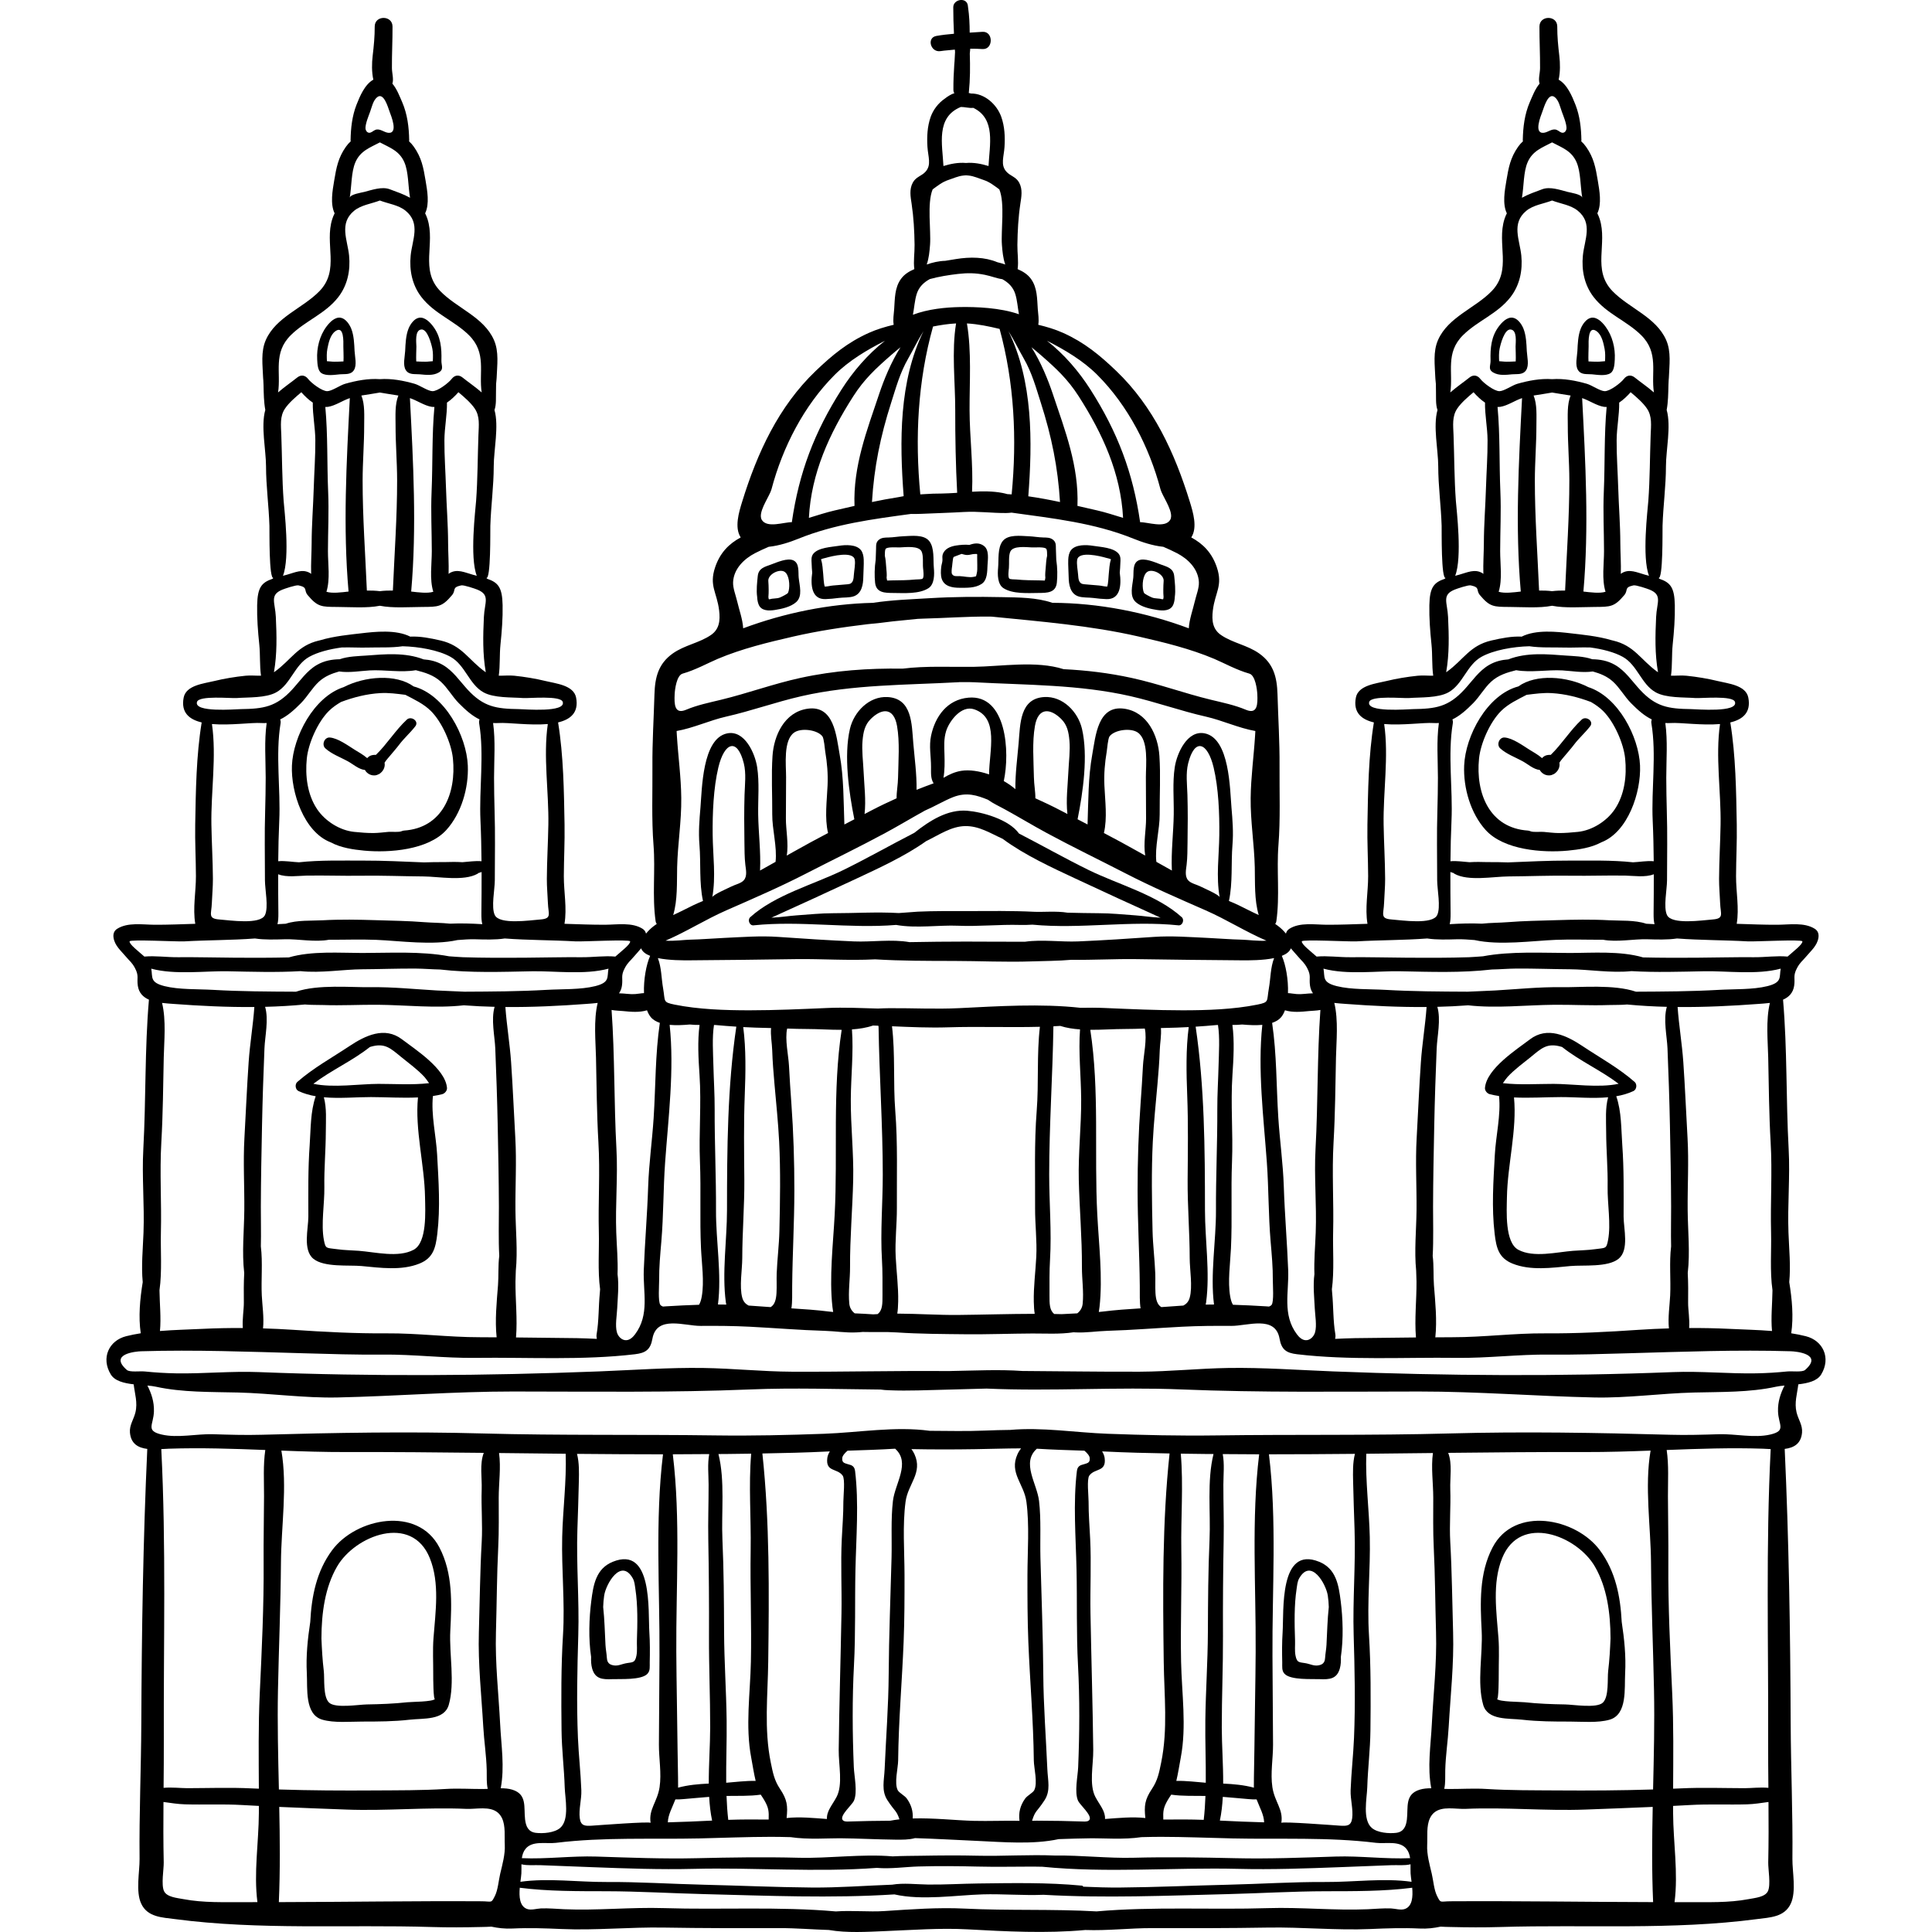 <?xml version="1.0" encoding="iso-8859-1"?>
<!-- Generator: Adobe Illustrator 19.0.0, SVG Export Plug-In . SVG Version: 6.00 Build 0)  -->
<svg xmlns="http://www.w3.org/2000/svg" xmlns:xlink="http://www.w3.org/1999/xlink" version="1.1" id="Layer_1" x="0px" y="0px" viewBox="0 0 511.998 511.998" style="enable-background:new 0 0 511.998 511.998;" xml:space="preserve">
<g>
	<g>
		<path d="M211.66,153.082c-0.142-1.491,0.233-3.784-1.383-4.565c-1.56-0.754-4.357,0.502-5.845,1.051    c-1.752,0.646-3.411,0.978-3.622,3.108c-0.159,1.606-0.419,3.703-0.152,5.535c0.029,0.723,0.148,1.423,0.407,2.041    c0.708,1.687,2.728,1.638,4.262,1.401c1.847-0.287,4.234-0.802,5.671-2.092C212.774,157.969,211.858,155.148,211.66,153.082z     M208.829,157.105c-0.116,0.255-1.431,0.943-2.108,1.228c-0.865,0.363-1.93,0.183-2.733,0.486    c-0.116-0.025-0.191-0.033-0.272-0.044c-0.027-0.183-0.055-0.365-0.084-0.547c0.069-0.665,0.069-1.343,0.069-1.992    c0-0.762-0.036-1.516-0.091-2.276c-0.119-1.638,2.566-3.143,4.075-2.552c0.237,0.094,0.444,0.256,0.621,0.471    C209.296,153.083,209.374,155.913,208.829,157.105z"/>
	</g>
</g>
<g>
	<g>
		<path d="M228.895,148.305c-0.032-0.839-0.199-1.827-0.731-2.509c-1.223-1.568-4.129-1.433-5.847-1.153    c-1.919,0.312-5.491,0.45-6.799,2.133c-0.569,0.732-0.48,1.615-0.43,2.475c0.05,0.843,0.056,1.689,0.157,2.517    c-0.478,3.34-0.142,7.124,3.528,7.001c1.125-0.038,2.328-0.15,3.439-0.303c1.26-0.173,2.909-0.02,4.112-0.464    c2.063-0.762,2.435-3.131,2.458-5.065C228.8,151.428,228.954,149.806,228.895,148.305z M226.289,152.237    c-0.088,1.282-0.171,2.49-1.583,2.591c-1.315,0.095-2.633,0.242-3.951,0.335c-0.642,0.045-1.469,0.292-2.193,0.285    c-0.302-0.972-0.307-2.398-0.396-3.227c-0.152-1.408-0.15-2.6-0.59-3.993c0.334-0.197,0.988-0.309,1.223-0.378    c1.697-0.497,7.259-1.851,7.714,0.455C226.736,149.425,226.369,151.074,226.289,152.237z"/>
	</g>
</g>
<g>
	<g>
		<path d="M247.481,150.498c-0.204-2.143,0.198-5.31-1.215-7.098c-1.453-1.84-4.773-1.366-6.852-1.289    c-1.334,0.05-2.626,0.304-3.962,0.33c-0.869,0.018-1.768,0.01-2.484,0.566c-0.895,0.697-0.771,1.454-0.804,2.497    c-0.032,0.994-0.087,1.92-0.099,2.852c-0.321,2.07-0.335,4.339-0.157,6.05c0.287,2.737,2.613,2.721,4.889,2.738    c2.776,0.021,6.797,0.321,9.267-1.277C247.66,154.835,247.64,152.173,247.481,150.498z M244.531,153.308    c-0.247,0.278-1.426,0.213-1.905,0.261c-2.1,0.211-4.131,0.214-6.239,0.243c-0.431,0.015-0.862,0.027-1.293,0.04    c-0.012-0.16-0.055-0.392-0.135-0.709c0.109-0.895-0.036-1.939-0.106-2.847c-0.078-1.004-0.133-2.042-0.363-3.019    c-0.001-0.687,0.015-1.464,0.185-1.774c0.359-0.654,2.921-0.397,3.869-0.437c1.522-0.063,4.917-0.495,5.678,1.066    c0.546,1.121,0.273,3.179,0.398,4.409C244.674,151.087,244.929,152.859,244.531,153.308z"/>
	</g>
</g>
<g>
	<g>
		<path d="M313.181,243.071c-6.541-5.935-16.849-8.667-24.708-12.521c-6.245-3.063-12.261-6.484-18.429-9.658    c-2.696-3.773-9.794-5.715-13.715-6.036c-5.173-0.423-9.929,2.606-14.043,5.861c-6.286,3.222-12.41,6.715-18.768,9.834    c-7.86,3.855-18.167,6.587-24.709,12.521c-0.762,0.692-0.202,2.264,0.892,2.15c12.481-1.298,25.28,0.921,37.783-0.106    c5.275,0.95,11.484-0.004,16.313,0.208c5.523,0.242,11.007-0.362,16.54-0.207c1.085,0.031,2.177-0.007,3.274-0.072    c12.787,1.216,25.9-1.153,38.68,0.176C313.384,245.335,313.944,243.764,313.181,243.071z M300.838,242.574    c-3.242-0.223-6.384-0.564-9.641-0.564c-2.707,0-5.492-0.086-8.293-0.14c-2.918-0.488-6.593-0.128-8.782-0.237    c-6.068-0.302-11.928-0.196-17.982-0.188c-4.346,0.006-8.545-0.05-12.891,0.153c-0.483,0.023-2.766,0.199-5.06,0.37    c-5.771-0.336-11.752,0.042-17.398,0.042c-3.258,0-6.399,0.342-9.641,0.564c-2.022,0.139-4.425,0.533-6.718,0.62    c7.551-3.408,15.073-6.862,22.578-10.373c5.809-2.716,12.792-5.911,18.463-9.937c3.343-1.599,6.577-3.902,10.298-3.965    c3.715-0.063,6.737,1.929,9.929,3.365c5.808,4.31,13.186,7.688,19.279,10.538c7.505,3.511,15.028,6.964,22.578,10.373    C305.262,243.107,302.859,242.713,300.838,242.574z"/>
	</g>
</g>
<g>
	<g>
		<path d="M93.965,93.022c-0.09-1.926-0.164-4.116-0.888-5.931c-0.448-1.123-1.476-2.65-2.769-2.883    c-1.55-0.279-2.943,1.213-3.772,2.314c-1.844,2.448-2.655,5.719-2.478,8.753c0.064,1.114,0.113,2.955,1.142,3.616    c1.274,0.818,3.507,0.431,4.901,0.302c1.311-0.121,2.807,0.208,3.666-1.068C94.66,96.802,94.034,94.493,93.965,93.022z     M91.027,95.78c-0.817,0.055-1.674,0.074-2.422,0.077c-0.755,0.002-1.372-0.12-1.967-0.135c-0.047-1.096-0.094-2.189,0.121-3.285    c0.304-1.55,0.74-3.671,2.11-4.66c2.33-1.682,2.137,2.828,2.123,4.067C90.987,92.217,91.102,94.783,91.027,95.78z"/>
	</g>
</g>
<g>
	<g>
		<path d="M109.615,181.91c-4.702-3.385-12.916-2.71-18.538,0.184c-7.97,2.594-13.392,13.17-13.711,20.772    c-0.298,7.06,3.165,17.649,10.286,20.365c2.657,1.451,6.08,1.932,8.842,2.193c6.684,0.63,16.962-0.163,21.764-5.441    c4.029-4.429,5.966-11.207,5.716-17.118C123.645,195.06,117.936,184.127,109.615,181.91z M107.099,220.106    c-0.228,0.015-0.435,0.07-0.619,0.152c-0.819,0.367-2.614,0.113-3.546,0.196c-1.298,0.115-2.599,0.291-3.904,0.307    c-1.672,0.023-3.513-0.137-5.177-0.306c-3.791-0.385-7.666-2.836-9.787-5.979c-2.624-3.886-3.221-8.89-2.759-13.462    c0.408-4.036,2.91-9.684,5.84-12.594c0.97-0.963,2.076-1.716,3.234-2.392c3.348-1.251,6.768-2.133,10.384-2.346    c2.279-0.134,4.464,0.184,6.661,0.453c2.371,1.249,4.831,2.363,6.763,4.283c2.93,2.91,5.431,8.557,5.84,12.594    C120.969,210.3,117.21,219.417,107.099,220.106z"/>
	</g>
</g>
<g>
	<g>
		<path d="M116.977,95.514c0.096-3.251-0.178-6.337-2.176-8.989c-0.829-1.101-2.221-2.593-3.772-2.314    c-1.293,0.233-2.321,1.759-2.769,2.883c-0.724,1.815-0.797,4.004-0.888,5.931c-0.069,1.471-0.695,3.78,0.197,5.103    c0.862,1.275,2.357,0.945,3.667,1.067c1.647,0.153,3.519,0.404,5.024-0.473C117.719,97.872,116.937,96.904,116.977,95.514z     M114.701,95.722c-0.596,0.015-1.212,0.138-1.967,0.135c-0.749-0.004-1.605-0.023-2.423-0.077    c-0.075-0.997,0.04-3.562,0.036-3.936c-0.012-1.087-0.469-4.35,1.305-4.527c1.644-0.165,2.687,3.888,2.928,5.12    C114.794,93.534,114.747,94.627,114.701,95.722z"/>
	</g>
</g>
<g>
	<g>
		<path d="M107.813,190.707c-3.027,2.81-5.242,6.486-8.198,9.347c-0.271-0.019-0.551-0.006-0.835,0.037    c-0.632,0.094-1.108,0.402-1.466,0.822c-1.059-0.926-2.472-1.687-3.355-2.244c-1.749-1.101-4.438-3.063-6.549-3.223    c-1.452-0.11-2.227,1.921-1.191,2.873c1.632,1.499,4.025,2.366,5.947,3.419c1.403,0.768,2.896,2.156,4.552,2.313    c0.426,0.832,1.394,1.418,2.285,1.434c0.056,0.001,0.11,0.002,0.166,0.004c0.411,0.007,0.772-0.102,1.087-0.28    c0.082-0.036,0.173-0.05,0.248-0.097c1.052-0.679,1.634-1.832,1.41-2.992c0.459-0.741,1.181-1.502,1.598-2.017    c0.74-0.915,1.521-1.755,2.231-2.703c1.32-1.763,3.006-3.219,4.332-4.945C111.109,191.112,108.96,189.642,107.813,190.707z"/>
	</g>
</g>
<g>
	<g>
		<path d="M106.537,275.438c-4.608-3.507-9.75-0.997-13.963,1.808c-4.66,3.103-9.521,5.757-13.776,9.471    c-0.705,0.615-0.557,2.016,0.312,2.422c1.427,0.668,2.961,1.101,4.555,1.375c-1.423,4.074-1.296,8.733-1.599,12.95    c-0.456,6.342-0.353,12.606-0.35,18.957c0.001,3.183-1.521,8.804,1.314,11.149c2.837,2.348,9.441,1.628,12.79,1.941    c4.94,0.463,10.563,1.276,15.329-0.646c3.664-1.477,4.3-4.168,4.74-7.876c0.837-7.04,0.335-13.951-0.046-20.994    c-0.27-4.991-1.638-10.533-1.114-15.539c0.842-0.128,1.667-0.283,2.459-0.487c0.683-0.176,1.334-0.931,1.27-1.669    C118.024,283.21,110.093,278.145,106.537,275.438z M109.613,331.205c-4.057,2.171-10.211,0.598-14.522,0.27    c-1.933-0.148-3.836-0.15-5.763-0.425c-2.839-0.405-3.031,0.019-3.495-2.44c-0.797-4.215,0.195-9.654,0.123-13.996    c-0.081-4.916,0.375-9.803,0.389-14.715c0.008-3.046,0.269-6.189-0.52-9.112c4.171,0.375,8.593-0.057,12.486-0.052    c3.837,0.005,8.252,0.296,12.456,0.095c-0.836,8.53,1.73,17.88,1.871,26.42C112.698,320.937,113.231,329.268,109.613,331.205z     M100.252,287.237c-4.883,0.006-11.978,1.118-17.211-0.024c4.758-3.61,10.342-6.069,14.972-9.742    c0.081-0.024,0.159-0.055,0.24-0.077c3.756-1.096,5.256,0.427,8.039,2.697c2.079,1.696,4.327,3.31,6.154,5.272    c0.326,0.35,0.808,1.041,1.266,1.683C109.349,287.564,104.404,287.233,100.252,287.237z"/>
	</g>
</g>
<g>
	<g>
		<path d="M119.33,432.27c0.386-7.496,0.704-15.273-2.867-22.154c-5.78-11.136-22.112-7.826-28.437,0.69    c-4.173,5.618-5.455,12.24-5.807,19.033c-0.678,4.495-1.156,8.966-0.906,13.605c0.214,3.962-0.624,10.91,4.101,12.284    c3.146,0.915,7.355,0.503,10.593,0.505c4.204,0,8.389-0.015,12.571-0.496c3.62-0.416,9.155,0.217,10.351-3.934    C120.614,445.953,119.02,438.295,119.33,432.27z M114.809,443.669c-0.004,0.733,0.005,7.132,0.497,6.564    c-0.686,0.792-6.133,0.747-7.355,0.88c-3.582,0.391-7.166,0.522-10.767,0.579c-2.149,0.034-8.304,1.077-9.957-0.469    c-1.685-1.575-1.172-6.38-1.421-8.42c-0.35-2.866-0.502-5.731-0.623-8.594c0.021-6.818,0.949-13.535,4.134-19.045    c4.781-8.269,19.804-14.075,24.582-2.257c2.681,6.628,1.503,14.271,0.981,21.195C114.642,437.266,114.826,440.495,114.809,443.669    z"/>
	</g>
</g>
<g>
	<g>
		<path d="M172.184,440.58c0.063-2.636,0.075-5.393-0.1-8.024c-0.367-5.543,0.982-23.013-9.697-18.667    c-4.473,1.82-5.155,6.125-5.699,10.441c-0.576,4.56-0.76,9.921-0.04,14.759c-0.045,1.076,0.005,2.123,0.275,3.082    c0.785,2.78,2.704,2.936,5.383,2.821c2.024-0.087,7.61,0.297,9.246-1.395C172.37,442.75,172.159,441.642,172.184,440.58z     M168.67,438.739c-0.402,2.142-1.194,1.689-3.018,2.094c-1.003,0.223-1.845,0.662-2.929,0.522    c-0.401-0.051-0.728-0.15-0.989-0.293c-0.602-0.33-0.863-0.902-0.909-1.708c-0.064-1.133-0.302-2.275-0.365-3.416    c-0.18-3.346-0.245-6.731-0.613-10.062c0.036-1.036,0.113-2.062,0.268-3.067c0.476-3.065,4.438-9.986,7.56-4.568    c0.501,0.869,0.552,1.858,0.702,2.823c0.662,4.277,0.56,9.302,0.411,13.623C168.742,436.036,168.919,437.406,168.67,438.739z"/>
	</g>
</g>
<g>
	<g>
		<path d="M478.585,354.115c-1.275-0.326-2.579-0.572-3.893-0.784c0.646-4.371,0.209-9.043-0.524-13.551    c0.413-4.325-0.044-8.735-0.207-13.121c-0.274-7.384,0.452-14.82,0.047-22.202c-0.721-13.133-0.353-26.414-1.486-39.533    c1.51-0.662,2.663-1.77,2.947-3.689c0.302-2.037-0.359-2.573,0.744-4.664c0.801-1.522,1.402-1.843,2.399-3.035    c1.332-1.593,2.969-2.928,3.287-5.025c0.146-0.964-0.096-1.82-0.965-2.371c-2.783-1.764-6.711-1.091-9.855-1.07    c-3.61,0.025-7.166-0.144-10.762-0.247c-0.026-0.001-0.051,0-0.076-0.001c0.699-4.137-0.186-8.486-0.173-12.626    c0.013-4.565,0.271-9.08,0.19-13.669c-0.157-8.873-0.27-18.26-1.713-27.073c3.298-0.789,5.537-2.619,4.774-6.577    c-0.638-3.305-5.373-3.724-8.085-4.391c-2.649-0.652-5.582-1.129-8.303-1.409c-1.353-0.139-2.754,0.021-4.109-0.013    c0.387-2.719,0.169-5.523,0.457-8.285c0.357-3.416,0.633-6.969,0.564-10.409c-0.094-4.711-1.184-5.998-4.09-6.987    c-0.059-0.09-0.139-0.171-0.261-0.224c1.261,0.547,1.059-12.564,1.097-13.805c0.158-5.284,0.902-10.538,0.902-15.831    c0.001-4.184,1.413-10.601,0.192-14.882c0.394-2.141,0.414-4.298,0.468-6.584c0.008-0.368,0.031-0.788,0.055-1.226    c0.039-0.449,0.057-0.728,0.055-0.679c0.115-3.362,0.674-6.925-0.733-10.085c-2.697-6.062-9.811-8.385-14.207-12.918    c-5.45-5.62-1.261-12.495-3.394-19.125c-0.173-0.54-0.386-1.025-0.615-1.488c1.211-2.523,0.553-6.038,0.114-8.68    c-0.573-3.451-1.058-6.059-3.099-8.953c-0.419-0.594-0.839-1.055-1.279-1.444c0.02-0.099,0.038-0.198,0.037-0.292    c-0.056-3.204-0.4-6.406-1.575-9.411c-0.86-2.196-2.19-5.393-4.459-6.64c0.455-2.028,0.412-4.352,0.179-6.327    c-0.31-2.642-0.551-5.074-0.543-7.76c0.01-3.04-4.704-3.036-4.718,0c-0.018,3.676,0.185,7.357,0.159,11.024    c-0.009,1.344-0.526,2.926-0.12,4.108c-1.173,1.374-1.934,3.376-2.588,4.885c-1.391,3.209-1.808,6.65-1.869,10.12    c-0.001,0.093,0.017,0.192,0.037,0.292c-0.439,0.389-0.859,0.85-1.279,1.444c-2.041,2.894-2.525,5.501-3.099,8.953    c-0.439,2.642-1.097,6.157,0.114,8.68c-0.229,0.463-0.442,0.947-0.615,1.488c-2.133,6.628,2.056,13.504-3.394,19.125    c-4.396,4.533-11.51,6.856-14.206,12.918c-1.407,3.161-0.848,6.723-0.733,10.085c-0.002-0.077,0.04,0.638,0.145,1.603    c0.002,0.706,0.005,1.412,0.027,2.126c0.046,1.456-0.123,3.322,0.4,4.777c-1.212,4.28,0.197,10.686,0.197,14.865    c0,5.294,0.744,10.547,0.902,15.831c0.037,1.241-0.164,14.352,1.097,13.805c-0.122,0.053-0.201,0.134-0.261,0.224    c-2.906,0.989-3.995,2.276-4.089,6.987c-0.069,3.44,0.207,6.994,0.564,10.409c0.289,2.763,0.07,5.567,0.457,8.285    c-1.355,0.034-2.755-0.126-4.109,0.013c-2.721,0.279-5.655,0.757-8.303,1.409c-2.712,0.666-7.447,1.086-8.085,4.391    c-0.763,3.958,1.476,5.788,4.774,6.577c-1.444,8.813-1.556,18.2-1.713,27.073c-0.081,4.591,0.176,9.105,0.19,13.669    c0.012,4.14-0.873,8.488-0.175,12.626c-0.025,0.001-0.05,0.001-0.076,0.001c-3.596,0.104-7.152,0.272-10.762,0.247    c-3.144-0.021-7.072-0.695-9.855,1.07c-0.519,0.329-0.793,0.775-0.915,1.281c-0.147-0.182-0.3-0.366-0.473-0.557    c-0.692-0.768-1.503-1.42-2.372-2.006c0.144-0.198,0.259-0.419,0.298-0.69c0.959-6.71,0.03-13.466,0.56-20.21    c0.54-6.861,0.24-14.048,0.29-20.952c0.046-6.363-0.356-12.656-0.541-19.02c-0.132-4.518-1.047-8.107-4.851-10.808    c-3.118-2.212-6.999-2.764-10.099-4.877c-2.222-1.514-2.522-3.8-2.18-6.575c0.589-4.787,2.695-6.482,1.057-11.375    c-1.279-3.817-3.629-6.228-6.778-7.92c1.706-2.641,0.477-6.676-0.391-9.481c-3.991-12.911-9.625-25.205-19.506-34.66    c-4.371-4.183-8.441-7.54-14.054-10.065c-2.144-0.964-4.358-1.613-6.597-2.156c0.242-1.332-0.037-2.891-0.125-4.131    c-0.201-2.799-0.099-5.668-1.812-8.029c-0.902-1.244-2.168-1.996-3.532-2.585c0.289-2.113-0.091-4.168-0.062-6.448    c0.049-3.67,0.239-7.231,0.781-10.846c0.283-1.884,0.658-3.814-0.299-5.609c-0.851-1.596-2.379-1.752-3.432-2.962    c-1.562-1.795-0.633-3.9-0.464-6.507c0.171-2.663,0.049-5.412-0.848-7.955c-1.168-3.31-4.419-6.265-8.033-6.211    c-0.196-0.068-0.404-0.1-0.607-0.15c0.01-0.051,0.034-0.089,0.039-0.142c0.354-3.465,0.355-6.887,0.25-10.3    c0.033-0.444,0.081-0.873,0.119-1.283c1.091-0.001,2.175,0.023,3.229,0.093c2.937,0.198,2.938-4.769,0-4.564    c-1.118,0.078-2.246,0.145-3.376,0.211c-0.001-2.25-0.112-4.477-0.425-6.654c-0.001-0.023-0.001-0.045-0.002-0.068    c-0.002,0-0.005,0.001-0.006,0.001c-0.025-0.173-0.036-0.35-0.064-0.522c-0.36-2.225-3.849-1.635-3.855,0.521    c-0.006,2.327,0.074,4.673,0.186,7.023c-1.569,0.138-3.134,0.305-4.67,0.579c-2.65,0.473-1.51,4.448,1.108,4.02    c1.213-0.198,2.531-0.237,3.798-0.398c0.015,0.211,0.034,0.423,0.051,0.634c-0.042,0.817-0.084,1.632-0.133,2.446    c-0.025,0.312-0.056,0.623-0.077,0.935c-0.151,2.208-0.242,4.387-0.229,6.601c0.001,0.381,0.099,0.696,0.252,0.962    c-0.109,0.033-0.228,0.05-0.332,0.088c-0.425,0.154-1.401,0.675-2.215,1.337c-1.712,1.166-3.064,2.947-3.733,4.841    c-0.896,2.543-1.019,5.293-0.848,7.955c0.167,2.607,1.097,4.712-0.464,6.507c-1.053,1.21-2.581,1.365-3.432,2.962    c-0.957,1.795-0.582,3.725-0.299,5.609c0.543,3.615,0.732,7.175,0.781,10.846c0.03,2.278-0.35,4.333-0.062,6.448    c-1.364,0.589-2.628,1.339-3.532,2.585c-1.713,2.361-1.611,5.23-1.812,8.029c-0.089,1.242-0.368,2.799-0.125,4.131    c-2.238,0.543-4.453,1.192-6.597,2.156c-5.614,2.525-9.683,5.883-14.054,10.065c-9.88,9.454-15.513,21.749-19.505,34.66    c-0.868,2.807-2.097,6.841-0.391,9.481c-3.15,1.692-5.499,4.102-6.778,7.92c-1.64,4.892,0.467,6.589,1.057,11.375    c0.342,2.774,0.043,5.06-2.18,6.575c-3.102,2.113-6.982,2.665-10.099,4.877c-3.804,2.7-4.72,6.289-4.852,10.808    c-0.185,6.366-0.588,12.658-0.541,19.02c0.051,6.902-0.249,14.091,0.29,20.952c0.531,6.743-0.398,13.5,0.56,20.21    c0.039,0.272,0.154,0.493,0.298,0.69c-0.869,0.586-1.68,1.238-2.372,2.006c-0.172,0.191-0.325,0.375-0.473,0.557    c-0.122-0.506-0.396-0.952-0.915-1.281c-2.783-1.764-6.711-1.091-9.855-1.07c-3.61,0.025-7.166-0.144-10.762-0.247    c-0.025-0.001-0.05,0-0.076-0.001c0.699-4.137-0.186-8.486-0.173-12.626c0.013-4.565,0.271-9.08,0.19-13.669    c-0.157-8.873-0.27-18.26-1.713-27.073c3.298-0.789,5.537-2.619,4.774-6.577c-0.638-3.305-5.373-3.724-8.085-4.391    c-2.649-0.652-5.582-1.129-8.303-1.409c-1.353-0.139-2.754,0.021-4.109-0.013c0.387-2.719,0.169-5.523,0.457-8.285    c0.357-3.416,0.633-6.969,0.564-10.409c-0.094-4.711-1.184-5.998-4.089-6.987c-0.061-0.09-0.139-0.171-0.261-0.224    c1.261,0.547,1.059-12.564,1.097-13.805c0.158-5.284,0.902-10.538,0.902-15.831c0-4.179,1.409-10.584,0.197-14.865    c0.524-1.457,0.353-3.323,0.4-4.777c0.023-0.715,0.025-1.42,0.027-2.126c0.104-0.965,0.147-1.679,0.145-1.603    c0.115-3.362,0.674-6.925-0.732-10.085c-2.696-6.062-9.81-8.385-14.206-12.918c-5.452-5.62-1.261-12.495-3.394-19.125    c-0.173-0.54-0.386-1.025-0.615-1.488c1.211-2.523,0.553-6.038,0.114-8.68c-0.573-3.451-1.058-6.059-3.099-8.953    c-0.419-0.594-0.839-1.055-1.279-1.444c0.02-0.099,0.038-0.198,0.037-0.292c-0.061-3.47-0.477-6.911-1.869-10.12    c-0.654-1.509-1.415-3.512-2.588-4.885c0.406-1.181-0.11-2.764-0.12-4.108c-0.026-3.667,0.177-7.349,0.159-11.024    c-0.015-3.036-4.727-3.04-4.718,0c0.008,2.685-0.232,5.118-0.543,7.76c-0.233,1.974-0.274,4.3,0.179,6.327    c-2.268,1.247-3.6,4.445-4.459,6.64c-1.175,3.005-1.52,6.207-1.575,9.411c-0.001,0.093,0.017,0.192,0.037,0.292    c-0.439,0.389-0.86,0.85-1.279,1.444c-2.041,2.894-2.525,5.501-3.099,8.953c-0.439,2.642-1.097,6.157,0.114,8.68    c-0.229,0.463-0.442,0.947-0.615,1.488c-2.133,6.628,2.056,13.504-3.394,19.125c-4.396,4.533-11.51,6.856-14.207,12.918    c-1.407,3.161-0.848,6.723-0.733,10.085c-0.001-0.049,0.015,0.229,0.055,0.679c0.024,0.438,0.046,0.859,0.055,1.226    c0.053,2.287,0.074,4.444,0.468,6.584c-1.22,4.28,0.191,10.697,0.192,14.882c0,5.294,0.744,10.547,0.902,15.831    c0.038,1.241-0.164,14.352,1.097,13.805c-0.122,0.053-0.201,0.134-0.261,0.224c-2.906,0.989-3.996,2.276-4.09,6.987    c-0.069,3.44,0.207,6.994,0.564,10.409c0.289,2.763,0.07,5.567,0.457,8.285c-1.355,0.034-2.755-0.126-4.109,0.013    c-2.721,0.279-5.655,0.757-8.303,1.409c-2.712,0.666-7.447,1.086-8.085,4.391c-0.763,3.958,1.476,5.788,4.774,6.577    c-1.444,8.813-1.558,18.2-1.713,27.073c-0.081,4.591,0.176,9.105,0.19,13.669c0.012,4.14-0.873,8.488-0.173,12.626    c-0.025,0.001-0.05,0.001-0.076,0.001c-3.596,0.104-7.152,0.272-10.762,0.247c-3.144-0.021-7.071-0.695-9.855,1.07    c-0.868,0.551-1.111,1.408-0.965,2.371c0.318,2.099,1.954,3.433,3.287,5.025c0.997,1.192,1.597,1.513,2.399,3.035    c1.103,2.093,0.443,2.627,0.744,4.664c0.284,1.919,1.437,3.026,2.947,3.689c-1.133,13.119-0.766,26.4-1.486,39.533    c-0.405,7.382,0.322,14.817,0.047,22.202c-0.163,4.384-0.62,8.796-0.207,13.121c-0.732,4.507-1.168,9.179-0.524,13.551    c-1.314,0.211-2.618,0.457-3.893,0.784c-4.548,1.165-6.69,5.763-4.048,10.122c1.055,1.743,3.512,2.329,6.068,2.624    c0.287,2.494,1.098,4.837,0.458,7.459c-0.448,1.837-1.622,3.361-1.447,5.334c0.266,3.011,2.237,4.032,4.594,4.324    c-1.114,24.186-1.484,48.517-1.585,72.747c-0.05,11.995-0.583,23.933-0.458,35.921c0.036,3.399-1.084,8.638,0.445,11.868    c1.688,3.564,5.509,3.615,8.874,4.06c22.521,2.973,45.42,1.408,68.082,2.104c4.413,0.135,8.782,0.101,13.212-0.005    c0.876-0.021,1.758-0.03,2.617-0.089c1.751,0.362,3.473,0.597,5.655,0.492c4.272-0.207,8.619-0.057,12.91,0.132    c9.027,0.398,18.12-0.538,27.192-0.382c10.236,0.176,20.452,0.17,30.706,0.144c4.281-0.011,8.637,0.369,12.973,0.494    c4.832,0.842,10.18,0.483,14.726,0.304c7.319-0.288,14.712-0.871,22.031-0.471c10.136,0.554,20.866,1.127,31.193,0.172    c5.878,0.215,11.862-0.514,17.706-0.499c10.254,0.026,20.47,0.032,30.706-0.144c9.071-0.156,18.164,0.779,27.192,0.382    c4.291-0.189,8.638-0.34,12.91-0.132c2.182,0.106,3.905-0.129,5.655-0.492c0.857,0.058,1.74,0.068,2.617,0.089    c4.431,0.106,8.799,0.141,13.212,0.005c22.662-0.697,45.56,0.869,68.081-2.104c3.366-0.445,7.186-0.496,8.874-4.06    c1.529-3.23,0.411-8.469,0.446-11.868c0.125-11.99-0.408-23.927-0.458-35.921c-0.101-24.231-0.471-48.561-1.585-72.747    c2.359-0.293,4.329-1.314,4.594-4.324c0.174-1.974-1-3.497-1.447-5.334c-0.639-2.622,0.172-4.965,0.459-7.459    c2.556-0.294,5.012-0.882,6.068-2.624C485.275,359.877,483.134,355.28,478.585,354.115z M408.738,29.605    c0.462-1.262,1.575-5.251,3.31-3.839c1.074,0.874,1.403,2.609,1.856,3.845c0.44,1.205,1.213,3.044,1.236,4.319    c0.005,0.256-0.069,0.522-0.202,0.744c-0.167,0.278-0.431,0.484-0.751,0.509c-0.621,0.049-1.086-0.549-1.669-0.768    c-1.219-0.462-2.295,0.693-3.467,0.784C406.378,35.404,408.347,30.677,408.738,29.605z M404.826,43.014    c1.325-3.08,3.926-3.911,6.494-5.281c2.567,1.37,5.168,2.201,6.493,5.281c1.115,2.589,0.96,6.227,1.501,9.391    c-0.157-0.922-3.152-1.362-3.871-1.547c-1.998-0.515-4.661-1.472-6.706-0.715c-1.768,0.654-3.744,1.336-5.409,2.263    C403.866,49.242,403.713,45.604,404.826,43.014z M387.726,88.812c3.885-3.838,9.145-5.638,12.586-10.091    c2.441-3.159,3.237-7.061,2.85-10.998c-0.404-4.108-2.74-8.545,1.35-11.878c1.873-1.527,4.521-1.831,6.809-2.706    c2.288,0.875,4.934,1.18,6.807,2.706c4.09,3.332,1.753,7.77,1.35,11.878c-0.387,3.936,0.41,7.839,2.85,10.998    c3.44,4.453,8.701,6.253,12.586,10.091c4.777,4.719,2.566,9.91,3.387,15.188c-1.713-1.493-3.71-2.849-5.069-3.951    c-1.007-0.816-2.117-0.634-2.891,0.373c-0.842,1.093-3.703,3.265-5.08,3.245c-1.206-0.018-3.423-1.585-4.712-1.953    c-3.001-0.856-6.129-1.453-9.228-1.232c-3.099-0.22-6.227,0.378-9.228,1.232c-1.289,0.368-3.506,1.935-4.712,1.953    c-1.378,0.02-4.24-2.152-5.08-3.245c-0.774-1.007-1.884-1.188-2.892-0.373c-1.359,1.102-3.355,2.458-5.069,3.951    C385.16,98.722,382.95,93.531,387.726,88.812z M437.002,152.587c-0.353-0.095-0.719-0.192-1.105-0.298    c-2.019-0.548-4.071-1.616-6.078-0.418c-0.108,0.064-0.189,0.148-0.285,0.221c0.083-2.744-0.125-5.545-0.132-8.16    c-0.015-4.909-0.411-9.766-0.56-14.669c-0.128-4.198-0.444-8.407-0.419-12.595c0.02-3.361,0.727-6.661,0.677-9.975    c1.125-0.749,2.156-1.758,3.039-2.752c1.571,1.325,3.268,2.78,4.313,4.32c1.413,2.082,1.084,4.437,0.988,7.035    c-0.216,5.824-0.189,11.613-0.617,17.427C436.639,135.209,435.101,147.722,437.002,152.587z M425.081,146.085    c0.004,3.34-0.634,7.426,0.399,10.739c-1.534,0.488-4.031,0.152-5.862-0.059c1.497-16.996,0.548-34.254-0.335-51.263    c1.933,0.643,3.826,2,5.746,2.308c0.252,0.04,0.5,0.036,0.747,0.033c-0.69,7.524-0.423,14.844-0.75,22.467    C424.8,135.574,425.077,140.807,425.081,146.085z M415.479,112.676c-0.01,4.883,0.408,9.765,0.412,14.645    c0.008,9.699-0.711,19.472-1.124,29.178c-1.156-0.015-2.308,0.028-3.446,0.166c-1.14-0.137-2.291-0.18-3.448-0.166    c-0.413-9.705-1.131-19.478-1.123-29.178c0.004-4.882,0.421-9.763,0.412-14.645c-0.005-2.43,0.224-5.484-0.743-7.858    c1.634-0.277,3.278-0.486,4.902-0.791c1.624,0.305,3.27,0.515,4.902,0.791C415.255,107.192,415.484,110.246,415.479,112.676z     M403.022,156.765c-1.832,0.211-4.328,0.547-5.862,0.059c1.033-3.313,0.394-7.4,0.398-10.739    c0.005-5.278,0.281-10.511,0.056-15.774c-0.328-7.624-0.061-14.942-0.75-22.467c0.248,0.002,0.495,0.007,0.747-0.033    c1.92-0.307,3.813-1.664,5.746-2.308C402.475,122.511,401.525,139.768,403.022,156.765z M393.106,152.094    c-0.096-0.072-0.177-0.157-0.285-0.221c-2.008-1.198-4.059-0.131-6.078,0.418c-0.386,0.104-0.753,0.203-1.105,0.298    c1.901-4.865,0.363-17.378,0.18-19.863c-0.429-5.814-0.401-11.603-0.617-17.427c-0.096-2.599-0.425-4.953,0.988-7.035    c1.045-1.54,2.742-2.996,4.313-4.32c0.883,0.994,1.914,2.003,3.039,2.752c-0.05,3.313,0.657,6.615,0.677,9.975    c0.025,4.188-0.291,8.398-0.419,12.595c-0.15,4.903-0.546,9.76-0.56,14.669C393.23,146.547,393.022,149.349,393.106,152.094z     M385.447,156.273c0.6-0.248,3.636-1.289,4.307-1.144c2.606,0.559,1.312,1.243,2.444,2.59c2.625,3.122,3.628,3.107,7.847,3.128    c3.436,0.017,7.839,0.363,11.275-0.316c3.436,0.679,7.839,0.332,11.275,0.316c4.218-0.021,5.221-0.005,7.847-3.128    c1.133-1.347-0.161-2.031,2.444-2.59c0.671-0.145,3.708,0.896,4.307,1.144c3.421,1.416,1.873,3.381,1.693,7.222    c-0.234,5.002-0.348,9.81,0.5,14.639c-0.056-0.037-0.115-0.058-0.17-0.097c-4.47-3.205-6.048-6.968-11.807-8.299    c-0.075-0.018-0.151-0.034-0.226-0.051c-3.749-1.134-8.242-1.537-10.824-1.844c-3.807-0.451-9.323-1.046-13.09,0.868    c-2.637-0.127-5.327,0.4-8.041,1.027c-5.758,1.331-7.337,5.094-11.807,8.299c-0.055,0.039-0.114,0.061-0.17,0.097    c0.848-4.828,0.735-9.638,0.5-14.639C383.573,159.654,382.025,157.689,385.447,156.273z M362.86,186.007    c0.553-1.757,8.974-0.902,10.504-1.019c3.058-0.232,7.725,0.026,10.495-1.514c3.832-2.13,4.83-7.235,8.741-9.409    c3.189-1.774,8.396-2.701,12.696-2.802c3.008,0.45,6.329,0.258,9.127,0.344c2.258,0.07,4.686-0.096,7.016-0.021    c3.186,0.423,6.381,1.245,8.599,2.479c3.912,2.174,4.91,7.279,8.741,9.409c2.77,1.54,7.437,1.282,10.496,1.514    c1.53,0.116,9.951-0.74,10.504,1.019c0.911,2.896-10.153,1.935-11.599,1.915c-6.006-0.085-9.363-0.566-13.612-5.177    c-2.076-2.253-3.854-4.976-6.577-6.54c-1.955-1.123-3.969-1.465-6.029-1.501c-2.207-0.798-5.158-0.838-6.87-0.966    c-5.088-0.38-10.47-0.894-15.328,0.989c-0.008,0.004-0.014,0.01-0.023,0.013c-1.736,0.12-3.436,0.51-5.095,1.464    c-2.723,1.565-4.502,4.287-6.577,6.54c-4.249,4.611-7.605,5.091-13.612,5.177C373.012,187.942,361.95,188.902,362.86,186.007z     M441.577,206.105c0.006-4.759,0.401-9.76-0.253-14.502c0.463,0.03,0.937,0.04,1.439,0.006c2.529-0.175,8.264,0.684,13.059,0.267    c-1.247,8.619,0.292,18.002,0.147,26.65c-0.081,4.808-0.376,9.583-0.401,14.381c-0.012,2.179,0.205,4.268,0.283,6.444    c0.101,2.864,1.117,4.073-1.947,4.315c-2.9,0.229-10.887,1.426-12.131-1.162c-0.994-2.068-0.002-6.786,0.005-9.198    c0.009-3.173,0.011-6.348,0.045-9.521C441.885,217.895,441.57,212.003,441.577,206.105z M384.364,231.078    c0.267,0.113,0.545,0.204,0.831,0.281c0.076,0.072,0.152,0.144,0.25,0.199c3.647,2.036,10.219,0.734,14.334,0.705    c5.534-0.038,11.047-0.277,16.586-0.189c4.809,0.076,9.595-0.12,14.405-0.031c2.08,0.038,5.268,0.539,7.5-0.357    c0.006,3.448-0.015,6.896-0.052,10.339c-0.013,1.186,0.043,2.131,0.242,2.888c-0.73-0.045-1.464-0.083-2.201-0.115    c-2.976-1.02-6.908-0.755-9.759-0.915c-4.7-0.265-9.523-0.173-14.226-0.025c-4.226,0.133-8.482,0.185-12.702,0.524    c-2.175,0.173-4.556,0.153-6.856,0.4c-2.837-0.135-5.724-0.039-8.538,0.133c0.199-0.757,0.254-1.702,0.242-2.888    C384.381,238.38,384.354,234.729,384.364,231.078z M385.007,191.683c0.064-0.383,0.013-0.727-0.106-1.029    c1.981-0.946,3.698-2.492,5.503-4.311c1.719-1.734,2.967-4.047,4.775-5.7c1.927-1.759,4.238-2.434,6.613-3.034    c3.875,0.689,8.389-0.167,12.245,0.055c2.373,0.137,5.44,0.679,8.065,0.281c1.927,0.541,3.774,1.25,5.36,2.698    c1.808,1.653,3.056,3.965,4.775,5.7c1.805,1.82,3.521,3.365,5.503,4.311c-0.119,0.303-0.17,0.646-0.106,1.029    c1.39,8.32-0.042,17.433,0.349,25.857c0.165,3.562,0.239,7.129,0.273,10.699c-1.763-0.183-3.838,0.217-5.49,0.278    c-5.65-0.613-11.638-0.433-17.024-0.449c-5.347-0.015-10.627,0.256-15.959,0.468c-0.065,0.002-0.133,0.001-0.199,0.004    c-1.801-0.065-3.602-0.089-5.397-0.076c-1.593-0.05-3.191-0.075-4.756,0.029c-1.569-0.103-3.435-0.419-5.044-0.252    c0.033-3.57,0.107-7.139,0.272-10.699C385.049,209.116,383.617,200.003,385.007,191.683z M381.062,206.105    c0.008,5.898-0.307,11.791-0.243,17.68c0.034,3.173,0.036,6.348,0.045,9.521c0.007,2.412,0.998,7.13,0.005,9.198    c-1.244,2.588-9.23,1.391-12.131,1.162c-3.064-0.242-2.048-1.453-1.947-4.315c0.077-2.176,0.293-4.266,0.283-6.444    c-0.025-4.797-0.32-9.572-0.401-14.381c-0.146-8.649,1.394-18.031,0.147-26.65c4.795,0.417,10.53-0.442,13.058-0.267    c0.501,0.034,0.976,0.024,1.439-0.006C380.661,196.345,381.056,201.345,381.062,206.105z M359.42,249.475    c6.303-0.356,12.546-0.299,18.803-0.771c2.516,0.388,5.397,0.279,7.907,0.209c1.435-0.04,3.012,0.088,4.625,0.209    c6.673,1.472,15.159,0.208,21.522-0.053c4.153-0.171,8.348-0.008,12.518-0.031c3.718,0.706,8.15-0.224,11.716-0.125    c2.509,0.07,5.391,0.179,7.906-0.209c6.257,0.47,12.5,0.414,18.803,0.771c1.721,0.097,14.326-0.57,14.424-0.012    c0.137,0.768-2.379,2.656-3.918,4.038c-2.926-0.266-5.918,0.197-8.859,0.17c-5.125-0.047-10.247,0.102-15.384,0.132    c-4.682,0.027-9.369,0.034-14.047-0.08c-6.013-1.774-13.585-1.178-19.386-1.175c-7.241,0.002-15.637-0.52-23.068,0.879    c-1.19,0.07-2.404,0.203-3.664,0.245c-5.38,0.179-10.775,0.164-16.164,0.132c-5.137-0.03-10.259-0.179-15.384-0.132    c-2.942,0.027-5.934-0.435-8.859-0.17c-1.539-1.383-4.053-3.27-3.918-4.038C345.094,248.905,357.698,249.572,359.42,249.475z     M469.6,352.728c-3.805-0.31-7.653-0.387-11.358-0.57c-3.543-0.174-7.073-0.236-10.602-0.22c0.184-2.302-0.293-4.926-0.272-6.74    c0.031-2.609,0.043-5.232-0.1-7.837c0.642-5.486,0.03-11.207-0.021-16.656c-0.059-6.348,0.326-12.761-0.032-19.096    c-0.38-6.722-0.657-13.408-1.121-20.141c-0.335-4.853-1.168-9.748-1.512-14.598c7.194,0.058,14.404-0.293,21.478-0.825    c0.927-0.07,1.954-0.134,2.981-0.262c-1.124,4.592-0.535,10.294-0.448,14.442c0.159,7.45,0.21,15.05,0.643,22.494    c0.464,7.978-0.089,15.955,0.115,23.943c0.114,4.482-0.34,10.322,0.367,15.209c0,0.081,0.002,0.165,0.001,0.241    C469.677,345.518,469.27,349.252,469.6,352.728z M468.38,261.334c-3.863,0.965-8.829,0.756-12.86,0.988    c-7.345,0.421-14.651,0.451-21.974,0.487c-5.899-1.999-14.628-1.115-19.855-1.193c-5.773-0.088-11.665,0.535-17.432,0.865    c-2.444,0.14-4.89,0.197-7.332,0.326c-7.268-0.036-14.519-0.068-21.809-0.486c-4.031-0.232-8.997-0.023-12.86-0.988    c-3.966-0.991-3.108-2.377-3.524-4.631c6.316,1.702,14.331,0.571,20.275,0.69c7.992,0.159,16.335,0.467,24.341-0.467    c2.164-0.034,4.344-0.233,6.521-0.247c4.732-0.03,9.447,0.159,14.178,0.186c4.883,0.028,10.908,1.058,16.292,0.491    c6.422,0.373,12.963,0.16,19.286,0.034c5.944-0.119,13.959,1.013,20.275-0.69C471.488,258.956,472.347,260.342,468.38,261.334z     M442.86,330.301c-0.521,4.26-0.047,8.804-0.248,13.002c-0.122,2.58-0.629,5.84-0.33,8.733c-2.643,0.081-5.287,0.193-7.935,0.374    c-8.18,0.557-16.614,1.001-24.807,0.94c-8.23-0.062-16.387,1.031-24.633,1.027c-1.51-0.001-3.021,0.021-4.533,0.029    c0.483-4.536-0.013-9.333-0.367-13.829c-0.183-2.333,0.004-5.15-0.33-7.748c0.239-4.397,0.086-8.915,0.097-13.032    c0.021-7.222,0.171-14.422,0.316-21.631c0.137-6.769,0.366-13.547,0.643-20.318c0.133-3.227,1.161-7.648,0.176-11.029    c2.729-0.066,5.453-0.196,8.163-0.402c7.494,0.848,15.339-0.076,22.757-0.141c4.841-0.042,9.679,0.243,14.517,0.066    c1.596-0.058,3.236,0.017,4.835-0.142c3.495,0.329,7.015,0.534,10.547,0.62c-0.987,3.381,0.043,7.802,0.175,11.029    c0.278,6.771,0.507,13.548,0.643,20.318c0.146,7.207,0.294,14.408,0.316,21.631C442.874,323.127,442.774,326.721,442.86,330.301z     M375.393,320.704c-0.049,5.247-0.627,10.748-0.097,16.046c0.036,1.04,0.084,2.027,0.09,2.878    c0.033,4.891-0.551,9.925-0.144,14.809c-5.399,0.051-10.799,0.119-16.184,0.184c-1.734,0.021-3.483,0.118-5.234,0.192    c0.093-0.405,0.123-0.832,0.046-1.275c-0.604-3.489-0.486-7.318-0.835-10.858c-0.032-0.329-0.056-0.671-0.077-1.014    c0.664-4.846,0.218-10.587,0.331-15.006c0.203-7.989-0.349-15.965,0.115-23.943c0.433-7.444,0.484-15.044,0.643-22.494    c0.088-4.147,0.677-9.85-0.448-14.442c1.027,0.128,2.054,0.192,2.981,0.262c7.073,0.533,14.283,0.883,21.479,0.825    c-0.344,4.85-1.178,9.745-1.512,14.598c-0.464,6.731-0.741,13.419-1.121,20.141C375.067,307.944,375.452,314.356,375.393,320.704z     M342.085,251.314c0.6,0.756,1.304,1.46,1.942,2.224c0.997,1.192,1.597,1.513,2.398,3.035c1.103,2.093,0.443,2.627,0.744,4.665    c0.119,0.804,0.397,1.457,0.782,2.004c-0.03,0-0.065-0.001-0.091-0.001c-1.385,0.015-2.77,0.294-4.156,0.203    c-0.851-0.056-1.607-0.228-2.379-0.258c0.129-3.592-0.598-7.567-1.63-9.875C340.877,252.846,341.759,252.203,342.085,251.314z     M339.529,269.544c0.411-0.496,0.734-1.116,0.996-1.809c2.037,0.622,4.267,0.416,6.372,0.204c0.857-0.085,1.989-0.091,3.02-0.292    c-0.874,12.233-0.616,24.586-1.288,36.812c-0.405,7.382,0.322,14.817,0.047,22.202c-0.136,3.671-0.478,7.359-0.344,11.002    c-0.406,3.019-0.024,6.442,0.09,9.014c0.084,1.9,0.599,4.606,0.076,6.418c-0.324,1.118-1.323,2.133-2.485,2.072    c-0.953-0.05-1.73-0.779-2.304-1.542c-3.936-5.228-2.103-11.167-2.328-17.037c-0.284-7.375-0.922-14.732-1.161-22.108    c-0.197-6.082-1.064-12.196-1.456-18.258c-0.541-8.404-0.402-16.812-1.641-25.151    C338.108,270.735,338.944,270.253,339.529,269.544z M326.494,307.879c0.309-7.649-0.399-15.334,0.112-22.968    c0.283-4.238,0.569-8.99-0.012-13.292c0.871,0.002,1.75-0.024,2.592-0.116c1.844,0.166,3.689,0.247,5.341,0.093    c-1.273,11.909,0.35,24.583,1.199,36.428c0.502,6.999,0.406,14.017,1.003,21.009c0.293,3.442,0.608,6.79,0.581,10.251    c-0.009,1.141,0.336,5.722-0.329,6.527c-0.161,0.195-0.402,0.329-0.672,0.437c-0.256-0.02-0.515-0.04-0.791-0.057    c-2.913-0.177-5.84-0.329-8.77-0.416c-0.316-0.499-0.554-1.197-0.728-2.173c-0.706-3.978,0.009-8.777,0.198-12.812    C326.573,323.162,326.186,315.51,326.494,307.879z M290.778,99.331c8.17,8.163,13.809,19.189,16.762,30.338    c0.437,1.648,2.964,5.095,2.815,7.253c-0.024,0.337-0.113,0.643-0.285,0.906c-1.442,2.192-5.837,0.532-7.926,0.56    c-1.879-13.082-5.969-23.878-13.174-35.167c-3.056-4.788-6.938-9.331-11.511-12.913C282.212,92.725,286.984,95.541,290.778,99.331    z M275.924,94.178c4.008,3.509,7.042,6.312,9.949,10.853c6.324,9.88,11.142,20.377,11.752,32.208    c-2.336-0.709-4.653-1.47-6.817-1.962c-1.771-0.404-3.524-0.81-5.271-1.21c0.387-10.551-3.255-19.878-6.56-29.742    c-1.25-3.729-3.112-8.313-5.63-12.301C274.227,92.737,275.093,93.452,275.924,94.178z M275.84,106.769    c2.846,8.9,4.515,17.087,5.07,26.274c-2.795-0.595-5.586-1.118-8.401-1.518c1.107-14.498,1.253-30.454-5.249-43.747    c1.488,2.345,2.759,4.999,4.034,7.211C273.475,98.766,274.533,102.678,275.84,106.769z M256.943,108.666    c-0.027-7.34,0.564-15.593-0.7-22.952c2.969,0.163,5.827,0.776,8.661,1.451c3.911,14.319,4.609,29.13,3.195,43.852    c-0.385-0.033-0.775-0.044-1.162-0.071c-0.405-0.114-0.812-0.222-1.228-0.302c-2.628-0.506-5.383-0.484-8.105-0.329    C257.939,123.131,256.969,115.845,256.943,108.666z M254.597,28.361c1.191-0.027,2.266,0.353,3.331,0.22    c6.036,2.898,4.307,9.874,4.04,15.416c-1.877-0.579-3.988-0.991-5.973-0.804c-1.985-0.188-4.096,0.224-5.973,0.804    C249.747,38.302,247.948,31.105,254.597,28.361z M246.471,64.878c0.288-3.835-0.835-10.98,0.686-14.688    c1.305-0.947,2.534-1.96,4.152-2.49c1.324-0.432,2.588-1.04,3.979-1.18c0.249-0.025,0.478-0.044,0.705-0.064    c0.227,0.02,0.456,0.039,0.705,0.064c1.393,0.14,2.657,0.748,3.98,1.18c1.619,0.53,2.848,1.542,4.152,2.49    c1.521,3.709,0.398,10.853,0.686,14.688c0.131,1.731,0.303,3.566,0.879,5.218c-0.643-0.229-1.346-0.435-2.076-0.601    c-3.359-1.409-7.261-1.445-10.98-0.841c-0.937,0.153-1.891,0.299-2.845,0.464c-1.691,0.044-3.448,0.458-4.903,0.977    C246.168,68.445,246.341,66.609,246.471,64.878z M242.916,77.961c0.594-1.934,1.902-3.133,3.497-4.004    c2.441-0.666,4.97-1.072,7.46-1.36c2.497-0.289,4.654-0.268,7.123,0.233c1.758,0.357,3.14,0.955,4.634,1.158    c1.571,0.868,2.858,2.062,3.444,3.975c0.507,1.654,0.623,3.533,0.957,5.315c-4.97-1.746-11.391-1.98-15.576-1.908    c-3.879,0.068-8.526,0.526-12.524,2.043C242.285,81.589,242.396,79.658,242.916,77.961z M253.144,108.666    c-0.011,7.274,0.126,14.651,0.515,21.928c-0.166,0.012-0.335,0.025-0.501,0.038c-1.098,0.08-2.314,0.121-3.592,0.158    c-1.571-0.001-3.125,0.052-4.666,0.164c-0.336,0.018-0.673,0.04-1.01,0.062c-1.434-14.94-0.691-29.973,3.375-44.489    c2.036-0.398,4.027-0.71,6.103-0.817C252.151,93.153,253.156,101.217,253.144,108.666z M240.694,94.988    c1.275-2.212,2.548-4.867,4.034-7.211c-6.496,13.282-6.355,29.224-5.251,43.714c-0.487,0.078-0.966,0.169-1.439,0.269    c-2.326,0.366-4.642,0.792-6.958,1.283c0.556-9.188,2.225-17.375,5.071-26.274C237.457,102.678,238.515,98.766,240.694,94.988z     M238.643,92.025c-2.518,3.988-4.381,8.572-5.63,12.301c-3.305,9.863-6.948,19.191-6.56,29.742c-1.746,0.4-3.5,0.806-5.271,1.21    c-2.165,0.494-4.48,1.254-6.817,1.962c0.611-11.83,5.428-22.329,11.752-32.208c2.906-4.541,5.941-7.344,9.949-10.853    C236.896,93.452,237.763,92.737,238.643,92.025z M204.45,129.667c2.953-11.149,8.592-22.174,16.762-30.338    c3.793-3.79,8.566-6.604,13.318-9.024c-4.573,3.582-8.455,8.125-11.511,12.913c-7.205,11.289-11.295,22.085-13.174,35.167    c-2.087-0.029-6.483,1.63-7.926-0.56c-0.172-0.262-0.261-0.569-0.285-0.906C201.485,134.764,204.013,131.316,204.45,129.667z     M200.059,146.611c1.204-0.624,2.427-1.175,3.654-1.705c2.795-0.279,5.687-1.257,7.815-2.119    c9.684-3.921,19.756-5.212,29.881-6.589c0.925,0.013,1.831,0.014,2.691-0.025c3.795-0.171,7.572-0.274,11.375-0.493    c3.786-0.218,7.414,0.311,11.17,0.277c0.476-0.004,0.952-0.046,1.428-0.104c10.966,1.527,21.904,2.689,32.387,6.933    c2.13,0.862,5.021,1.84,7.817,2.119c1.228,0.529,2.45,1.08,3.654,1.705c2.871,1.489,5.619,4.143,5.784,7.656    c0.076,1.625-0.717,3.494-1.105,5.186c-0.484,2.106-1.428,4.655-1.571,7.054c-11.519-4.287-23.955-6.714-36.155-6.755    c-4.237-1.445-8.973-1.415-13.432-1.507c-6.322-0.129-12.698-0.103-19.005,0.278c-5.076,0.307-10.073,0.462-15.113,1.235    c-11.629,0.26-23.422,2.669-34.385,6.749c-0.141-2.399-1.086-4.948-1.57-7.054c-0.388-1.692-1.181-3.56-1.105-5.186    C194.44,150.754,197.19,148.1,200.059,146.611z M178.79,183.981c0.057-1.257,0.513-5.021,2.123-5.469    c3.303-0.921,6.847-2.872,9.291-3.905c6.388-2.697,13.261-4.364,20.022-5.916c6.495-1.491,13.075-2.482,19.683-3.276    c2.247-0.186,4.516-0.476,6.754-0.755c2.183-0.226,4.368-0.443,6.551-0.656c0.462-0.026,0.92-0.047,1.372-0.058    c5.841-0.145,11.626-0.586,17.481-0.546c0.25,0.002,0.501,0.011,0.75,0.014c13.027,1.312,26.149,2.34,38.945,5.277    c6.761,1.552,13.634,3.218,20.022,5.916c2.444,1.033,5.988,2.983,9.291,3.905c1.61,0.449,2.065,4.212,2.123,5.469    c0.116,2.547,0.093,5.427-3.012,4.12c-2.999-1.263-6.178-1.907-9.335-2.672c-7.02-1.702-13.802-4.207-20.94-5.766    c-6.057-1.323-12.047-2.031-18.038-2.322c-7.319-2.336-16.458-0.715-23.902-0.622c-6.261,0.077-12.55-0.296-18.754,0.48    c-9.056-0.127-18.022,0.472-27.142,2.465c-7.136,1.559-13.92,4.063-20.94,5.766c-3.157,0.766-6.336,1.409-9.335,2.672    C178.697,189.408,178.673,186.527,178.79,183.981z M179.38,194.962c-0.025-0.413-0.047-0.825-0.071-1.238    c4.409-0.768,8.781-2.83,13.066-3.8c6.731-1.523,13.25-3.886,20.013-5.43c13.69-3.126,27.828-2.937,41.751-3.706    c0.034-0.001,0.058-0.019,0.091-0.021c0.935-0.012,1.864-0.013,2.78,0.006c0.395,0.008,0.798,0.024,1.195,0.034    c13.808,0.747,27.822,0.589,41.394,3.687c6.762,1.545,13.281,3.907,20.013,5.43c4.287,0.97,8.658,3.032,13.066,3.8    c-0.024,0.413-0.046,0.825-0.071,1.238c-0.343,5.526-1.109,10.948-1.171,16.506c-0.069,6.201,0.947,12.16,1.092,18.346    c0.095,4.071-0.148,8.688,1.048,12.68c-1.001-0.47-1.993-0.927-2.923-1.407c-1.553-0.801-3.24-1.628-4.976-2.325    c1.047-4.838,0.535-9.958,0.94-14.878c0.277-3.36,0.021-6.539-0.267-9.894c-0.414-4.822-0.469-18.244-7.038-19.632    c-4.675-0.988-7.427,5.296-7.985,8.931c-0.629,4.095-0.213,8.437-0.275,12.568c-0.074,4.865-0.718,9.862-0.5,14.692    c0.002,0.056,0.017,0.104,0.023,0.158c-1.377-0.767-2.751-1.544-4.128-2.315c-0.448-3.965,0.905-8.575,0.879-12.596    c-0.033-5.139,0.266-10.343-0.072-15.472c-0.359-5.42-3.167-11.632-9.305-12.511c-7.038-1.007-7.598,7.238-8.49,12.141    c-1.103,6.073-1.023,12.359-1.247,18.536c-0.884-0.458-1.762-0.917-2.645-1.374c1.448-7.186,2.824-16.876,1.168-23.971    c-1.052-4.509-5.087-8.701-9.989-8.423c-6.514,0.37-6.369,7.174-6.799,12.207c-0.344,4.034-0.913,8.142-0.862,12.204    c-0.895-0.779-1.942-1.502-3.075-2.144c1.673-7.669,0.75-22.997-9.353-22.104c-5.586,0.494-8.808,4.911-9.906,10.043    c-0.605,2.829-0.012,5.425-0.019,8.283c-0.005,1.793-0.109,3.083,0.679,4.38c-1.515,0.552-3.02,1.12-4.515,1.716    c0.07-4.118-0.516-8.283-0.865-12.375c-0.429-5.033-0.285-11.836-6.799-12.207c-4.902-0.278-8.936,3.914-9.989,8.423    c-1.655,7.095-0.28,16.785,1.168,23.971c-0.883,0.457-1.761,0.915-2.645,1.374c-0.223-6.178-0.145-12.463-1.247-18.536    c-0.89-4.903-1.452-13.148-8.49-12.141c-6.138,0.877-8.947,7.091-9.305,12.511c-0.338,5.129-0.04,10.332-0.072,15.472    c-0.026,4.021,1.327,8.631,0.879,12.596c-1.376,0.769-2.751,1.547-4.128,2.315c0.006-0.053,0.02-0.102,0.023-0.158    c0.218-4.83-0.426-9.828-0.5-14.692c-0.063-4.13,0.354-8.473-0.275-12.568c-0.559-3.635-3.31-9.919-7.985-8.931    c-6.57,1.388-6.623,14.81-7.038,19.632c-0.289,3.355-0.544,6.534-0.267,9.894c0.406,4.92-0.107,10.04,0.94,14.878    c-1.736,0.698-3.423,1.523-4.976,2.325c-0.93,0.48-1.922,0.937-2.923,1.407c1.197-3.993,0.953-8.61,1.048-12.68    c0.146-6.184,1.162-12.145,1.092-18.346C180.489,205.909,179.723,200.487,179.38,194.962z M314.678,210.644    c-0.08-2.708-0.47-5.684,0.195-8.345c1.711-6.85,5.143-5.642,6.75,1.101c1.301,5.458,1.565,12.193,1.502,17.858    c-0.061,5.509-0.882,11.077,0.097,16.525c-0.12-0.67-4.407-2.507-5.118-2.872c-0.959-0.493-2.475-0.787-3.216-1.607    c-0.988-1.093-0.576-2.816-0.424-4.127c0.233-1.999,0.21-3.975,0.243-5.983C314.777,219.009,314.801,214.825,314.678,210.644z     M303.717,216.925c0.027,2.84-0.763,6.67-0.221,9.811c-0.596-0.336-1.194-0.666-1.79-1.004c-3.011-1.711-6.078-3.355-9.159-4.976    c0.94-3.99,0.304-8.536,0.128-12.614c-0.134-3.099,0.109-5.957,0.627-9.025c0.084-0.495,0.309-3.413,0.743-3.982    c1.334-1.744,5.593-2.292,7.445-1.029c2.972,2.028,2.174,8.555,2.178,11.809C303.673,209.586,303.682,213.256,303.717,216.925z     M282.875,215.718c-0.634-0.33-1.274-0.659-1.905-0.99c-2.183-1.142-4.381-2.18-6.587-3.175c0.025-1.763-0.353-3.552-0.389-5.573    c-0.076-4.331-0.484-9.321,0.277-13.612c0.879-4.957,4.051-4.704,6.944-1.85c1.612,1.591,1.984,3.469,2.194,5.739    c0.242,2.612-0.161,5.548-0.279,8.211C282.964,208.199,282.455,211.998,282.875,215.718z M250.293,199.937    c-0.061-2.12-0.204-4.121,0.439-6.195c0.787-2.534,3.965-6.934,7.426-5.772c6.673,2.24,4.002,11.015,3.95,17.255    c-2.571-0.888-5.213-1.291-7.357-0.949c-1.698,0.271-3.246,0.979-4.725,1.857C250.381,204.099,250.352,201.981,250.293,199.937z     M228.861,204.468c-0.118-2.663-0.521-5.599-0.279-8.211c0.211-2.27,0.583-4.148,2.194-5.739c2.893-2.854,6.064-3.107,6.944,1.85    c0.761,4.292,0.353,9.281,0.277,13.612c-0.036,2.021-0.413,3.809-0.389,5.573c-2.207,0.995-4.403,2.033-6.587,3.175    c-0.632,0.331-1.271,0.66-1.905,0.99C229.534,211.998,229.026,208.199,228.861,204.468z M208.271,216.925    c0.036-3.67,0.044-7.339,0.049-11.009c0.005-3.254-0.794-9.781,2.179-11.809c1.852-1.263,6.111-0.715,7.445,1.029    c0.435,0.569,0.659,3.487,0.742,3.982c0.518,3.069,0.761,5.927,0.627,9.025c-0.176,4.077-0.812,8.624,0.128,12.614    c-3.081,1.621-6.148,3.264-9.159,4.976c-0.596,0.338-1.194,0.668-1.79,1.004C209.036,223.595,208.245,219.765,208.271,216.925z     M188.864,221.256c-0.063-5.664,0.201-12.399,1.502-17.858c1.607-6.742,5.04-7.951,6.75-1.101    c0.665,2.662,0.274,5.638,0.193,8.345c-0.123,4.181-0.1,8.365-0.031,12.546c0.033,2.01,0.011,3.985,0.243,5.983    c0.152,1.311,0.564,3.033-0.424,4.127c-0.741,0.82-2.257,1.115-3.216,1.607c-0.71,0.366-4.997,2.202-5.118,2.872    C189.746,232.333,188.926,226.765,188.864,221.256z M192.463,241.259c7.128-3.128,14.262-6.208,21.182-9.773    c6.999-3.606,13.986-6.975,20.91-10.711c3.544-1.913,6.995-3.993,10.517-5.943c2.595-1.118,5.123-2.643,7.45-3.563    c3.683-1.457,6.463-0.462,9.262,0.659c1.39,0.995,3.023,1.743,4.479,2.539c3.752,2.053,7.407,4.277,11.17,6.308    c6.924,3.736,13.912,7.105,20.91,10.711c6.92,3.565,14.054,6.646,21.182,9.773c5.502,2.415,10.595,5.675,16.093,8.027    c-2.212,0.154-5.1-0.235-6.462-0.262c-3.061-0.063-6.094-0.334-9.147-0.47c-4.742-0.213-9.477-0.596-14.232-0.265    c-6.645,0.463-13.417,0.914-20.083,1.195c-4.534,0.191-9.487-0.567-14.075,0.087c-5.246,0.025-10.497-0.049-15.761-0.043    c-4.944,0.006-9.887,0.05-14.829,0.147c-4.77-0.833-9.981,0.008-14.731-0.192c-6.665-0.281-13.438-0.733-20.083-1.196    c-4.755-0.331-9.49,0.052-14.232,0.265c-3.055,0.137-6.087,0.407-9.147,0.47c-1.362,0.027-4.25,0.417-6.462,0.262    C181.868,246.934,186.961,243.673,192.463,241.259z M182.833,254.495c9.409-0.047,18.842-0.195,28.228-0.323    c6.589-0.089,13.858,0.432,20.865,0.063c6.901,0.417,13.859,0.414,20.771,0.423c6.887,0.008,13.861,0.355,20.704,0.12    c3.381-0.116,6.985-0.109,10.509-0.421c5.785,0.077,11.63-0.256,17.02-0.183c9.386,0.127,18.818,0.275,28.228,0.323    c1.781,0.008,5.481,0.032,8.493-0.595c-0.983,2.564-0.905,5.27-1.393,8.056c-0.601,3.426,0.15,3.626-3.033,4.27    c-6.316,1.279-13.435,1.514-19.889,1.511c-6.925-0.004-13.656-0.315-20.606-0.614c-2.13-0.093-4.263-0.087-6.397-0.046    c-10.561-1.161-21.88-0.414-32.116,0.089c-6.179,0.303-12.323-0.029-18.513,0.012c-1.015,0.007-2.025,0.045-3.036,0.093    c-4.467-0.123-8.943-0.34-13.407-0.146c-6.949,0.299-13.68,0.61-20.605,0.614c-6.454,0.004-13.573-0.233-19.889-1.511    c-3.183-0.645-2.433-0.844-3.033-4.27c-0.488-2.786-0.41-5.492-1.393-8.056C177.352,254.528,181.052,254.504,182.833,254.495z     M321.727,345.706c-0.74,0.001-1.478,0.009-2.216,0.024c0.042-0.188,0.089-0.368,0.116-0.57c1.07-7.872-0.294-16.528-0.299-24.459    c-0.011-16.196-0.11-32.666-2.469-48.624c1.827-0.118,3.653-0.255,5.488-0.427c0.131-0.012,0.287-0.012,0.427-0.02    c0.521,3.246,0.242,7.408,0.16,10.707c-0.096,3.87-0.35,7.7-0.336,11.6c0.033,8.979-0.395,17.928-0.356,26.905    C322.277,328.752,320.692,337.761,321.727,345.706z M306.154,337.43c-0.144-3.74-0.629-7.464-0.715-11.202    c-0.179-7.82-0.325-15.88,0.065-23.689c0.255-5.095,0.8-10.236,1.244-15.313c0.26-2.976,0.503-5.942,0.598-8.924    c0.059-1.891,0.484-3.944,0.299-5.862c0.356-0.01,0.711-0.023,1.066-0.027c2.117-0.036,4.216-0.115,6.311-0.227    c-0.767,5.853-0.629,12.184-0.402,18.004c0.292,7.47,0.171,14.956,0.114,22.445c-0.053,6.932,0.539,13.864,0.547,20.808    c0.004,2.998,0.807,7.513,0.006,10.435c-0.298,1.087-0.912,1.712-1.689,2.107c-0.424,0.03-0.848,0.052-1.27,0.088    c-1.521,0.127-3.044,0.228-4.565,0.323c-1.065-0.62-1.452-1.948-1.554-3.742C306.111,340.906,306.221,339.175,306.154,337.43z     M302.054,340.769c0.02,2.171-0.069,4.245,0.205,5.956c-3.333,0.202-6.661,0.437-9.981,0.849    c-0.361,0.045-0.724,0.076-1.086,0.113c0.072-0.401,0.137-0.825,0.188-1.285c0.889-7.895-0.176-16.602-0.589-24.532    c-0.842-16.17,0.62-32.871-1.854-48.96c3.099,0.018,6.245-0.217,9.103-0.217c1.783,0,3.563-0.056,5.342-0.119    c0.643,2.813-0.349,7.185-0.484,9.83c-0.171,3.34-0.391,6.665-0.633,10.001c-0.56,7.736-0.798,15.369-0.791,23.135    C301.484,323.983,301.977,332.351,302.054,340.769z M278.267,333.815c0.446-7.394-0.223-15.086-0.221-22.535    c0.002-13.091,0.915-26.126,1.115-39.207c0.014-0.031,0.015-0.066,0.029-0.1c0.596-0.029,1.191-0.059,1.786-0.096    c1.645,0.527,3.416,0.799,5.24,0.927c-0.448,6.143,0.264,12.333,0.304,18.498c0.046,7.126-0.798,14.252-0.632,21.372    c0.18,7.707,0.87,15.349,0.832,23.082c-0.015,3.233,0.515,6.527,0.198,9.73c-0.11,1.121-0.662,1.968-1.432,2.563    c-1.381,0.056-2.755,0.125-4.125,0.213c-0.658-0.018-1.315-0.03-1.973-0.043c-1.285-0.988-1.269-2.776-1.263-4.976    C278.132,340.079,278.076,336.965,278.267,333.815z M274.309,320.157c-0.025,4.27,0.529,8.648,0.315,12.888    c-0.198,3.938-0.743,7.965-0.66,11.904c0.027,1.283,0.096,2.341,0.246,3.227c-6.765,0.011-13.553,0.229-20.314,0.299    c-5.173,0.052-10.659-0.334-16.109-0.354c0.144-0.876,0.211-1.915,0.237-3.172c0.083-3.939-0.462-7.966-0.66-11.904    c-0.214-4.242,0.34-8.618,0.315-12.888c-0.049-8.556,0.247-17.225-0.424-25.739c-0.585-7.432,0.025-15.061-0.867-22.448    c4.96,0.214,9.958,0.437,14.855,0.279c7.927-0.254,16.173,0.072,24.341-0.141c-0.868,7.344-0.27,14.923-0.851,22.31    C274.062,302.932,274.359,311.602,274.309,320.157z M233.725,333.816c0.191,3.152,0.135,6.265,0.142,9.428    c0.005,2.222,0.023,4.025-1.301,5.005c-0.382,0.021-0.766,0.039-1.146,0.067c-1.63-0.121-3.27-0.199-4.916-0.267    c-0.769-0.595-1.321-1.442-1.432-2.563c-0.317-3.204,0.214-6.499,0.198-9.73c-0.038-7.732,0.653-15.374,0.832-23.082    c0.166-7.12-0.678-14.246-0.632-21.372c0.04-6.165,0.752-12.355,0.304-18.498c1.946-0.137,3.837-0.425,5.574-1.027    c0.469,0.015,0.939,0.03,1.409,0.047c0.024,0.082,0.036,0.169,0.07,0.248c0.199,13.082,1.111,26.117,1.115,39.207    C233.945,318.729,233.276,326.421,233.725,333.816z M221.198,321.871c-0.413,7.93-1.478,16.637-0.589,24.532    c0.052,0.459,0.116,0.882,0.188,1.285c-0.362-0.037-0.725-0.068-1.086-0.113c-3.319-0.413-6.648-0.647-9.981-0.849    c0.275-1.712,0.185-3.786,0.205-5.956c0.077-8.42,0.57-16.787,0.577-25.227c0.007-7.764-0.23-15.399-0.791-23.135    c-0.242-3.336-0.462-6.663-0.633-10.001c-0.135-2.646-1.128-7.019-0.484-9.83c1.78,0.063,3.56,0.119,5.342,0.119    c2.859,0,6.005,0.235,9.103,0.217C220.578,289,222.039,305.702,221.198,321.871z M205.781,342.655    c-0.101,1.794-0.489,3.122-1.554,3.742c-1.522-0.095-3.044-0.195-4.566-0.323c-0.423-0.036-0.846-0.058-1.27-0.088    c-0.778-0.395-1.393-1.02-1.691-2.107c-0.8-2.922,0.002-7.438,0.006-10.435c0.008-6.944,0.601-13.876,0.547-20.808    c-0.057-7.489-0.178-14.974,0.114-22.445c0.227-5.82,0.364-12.151-0.402-18.004c2.095,0.112,4.194,0.191,6.311,0.227    c0.356,0.006,0.711,0.019,1.066,0.027c-0.184,1.919,0.24,3.971,0.299,5.862c0.094,2.981,0.338,5.947,0.598,8.924    c0.444,5.076,0.989,10.217,1.244,15.313c0.391,7.809,0.245,15.869,0.065,23.689c-0.086,3.737-0.571,7.462-0.715,11.202    C205.769,339.175,205.879,340.906,205.781,342.655z M192.363,345.158c0.027,0.203,0.075,0.382,0.116,0.57    c-0.74-0.013-1.478-0.023-2.216-0.024c1.034-7.945-0.55-16.953-0.515-24.867c0.039-8.976-0.389-17.927-0.356-26.906    c0.014-3.9-0.241-7.73-0.336-11.6c-0.082-3.298-0.361-7.46,0.16-10.707c0.14,0.008,0.297,0.008,0.427,0.02    c1.835,0.172,3.662,0.311,5.488,0.427c-2.359,15.958-2.459,32.428-2.469,48.624C192.657,328.63,191.293,337.286,192.363,345.158z     M177.462,271.596c1.653,0.154,3.497,0.074,5.341-0.093c0.842,0.094,1.72,0.119,2.592,0.116    c-0.581,4.302-0.296,9.054-0.012,13.292c0.51,7.634-0.198,15.318,0.112,22.968c0.309,7.631-0.08,15.283,0.277,22.913    c0.188,4.035,0.903,8.834,0.198,12.812c-0.173,0.976-0.412,1.674-0.728,2.173c-2.93,0.085-5.855,0.239-8.77,0.416    c-0.275,0.017-0.534,0.037-0.791,0.057c-0.271-0.108-0.512-0.242-0.672-0.437c-0.665-0.805-0.319-5.386-0.329-6.527    c-0.027-3.461,0.287-6.81,0.581-10.251c0.597-6.991,0.501-14.011,1.003-21.009C177.113,296.179,178.736,283.505,177.462,271.596z     M174.865,271.07c-1.237,8.339-1.098,16.747-1.641,25.151c-0.391,6.062-1.258,12.176-1.456,18.258    c-0.239,7.376-0.879,14.733-1.161,22.108c-0.226,5.87,1.607,11.808-2.328,17.037c-0.575,0.763-1.35,1.491-2.303,1.542    c-1.163,0.062-2.162-0.953-2.485-2.072c-0.525-1.812-0.008-4.518,0.076-6.418c0.114-2.573,0.495-5.994,0.09-9.014    c0.134-3.642-0.209-7.331-0.344-11.002c-0.274-7.384,0.452-14.82,0.047-22.202c-0.671-12.226-0.414-24.579-1.288-36.811    c1.033,0.201,2.163,0.207,3.02,0.292c2.105,0.211,4.334,0.419,6.372-0.204c0.262,0.693,0.585,1.313,0.996,1.809    C173.046,270.253,173.882,270.735,174.865,271.07z M169.903,251.314c0.326,0.889,1.209,1.533,2.39,1.996    c-1.032,2.308-1.759,6.283-1.63,9.875c-0.771,0.03-1.527,0.202-2.379,0.258c-1.387,0.091-2.772-0.188-4.156-0.203    c-0.026,0-0.062,0.001-0.091,0.001c0.386-0.546,0.664-1.2,0.782-2.004c0.302-2.037-0.359-2.573,0.744-4.664    c0.801-1.522,1.402-1.843,2.399-3.035C168.6,252.774,169.305,252.07,169.903,251.314z M98.086,29.613    c0.452-1.236,0.781-2.972,1.856-3.845c1.734-1.412,2.848,2.577,3.31,3.839c0.392,1.072,2.361,5.798-0.31,5.593    c-1.172-0.09-2.249-1.244-3.467-0.784c-0.583,0.221-1.048,0.817-1.669,0.768c-0.322-0.025-0.584-0.232-0.752-0.509    c-0.133-0.221-0.207-0.487-0.202-0.744C96.873,32.657,97.646,30.818,98.086,29.613z M94.177,43.014    c1.325-3.08,3.926-3.911,6.493-5.281c2.567,1.37,5.169,2.201,6.494,5.281c1.114,2.59,0.96,6.228,1.501,9.392    c-1.663-0.927-3.641-1.609-5.409-2.263c-2.046-0.757-4.708,0.199-6.706,0.715c-0.719,0.185-3.715,0.624-3.871,1.547    C93.215,49.24,93.062,45.603,94.177,43.014z M77.075,88.812c3.885-3.838,9.145-5.638,12.586-10.091    c2.441-3.159,3.237-7.061,2.85-10.998c-0.404-4.108-2.74-8.545,1.35-11.878c1.873-1.527,4.521-1.831,6.807-2.706    c2.288,0.875,4.935,1.18,6.809,2.706c4.09,3.332,1.753,7.77,1.35,11.878c-0.387,3.936,0.41,7.839,2.85,10.998    c3.44,4.453,8.701,6.253,12.586,10.091c4.776,4.719,2.566,9.91,3.387,15.188c-1.713-1.493-3.71-2.849-5.069-3.951    c-1.007-0.816-2.117-0.634-2.892,0.373c-0.842,1.093-3.703,3.265-5.08,3.245c-1.206-0.018-3.423-1.585-4.712-1.953    c-3.001-0.856-6.13-1.453-9.228-1.232c-3.099-0.22-6.227,0.378-9.228,1.232c-1.289,0.368-3.506,1.935-4.712,1.953    c-1.378,0.02-4.239-2.152-5.08-3.245c-0.774-1.007-1.884-1.188-2.892-0.373c-1.359,1.102-3.355,2.458-5.069,3.951    C74.51,98.722,72.299,93.531,77.075,88.812z M126.352,152.587c-0.353-0.095-0.719-0.192-1.105-0.298    c-2.019-0.548-4.071-1.616-6.078-0.418c-0.107,0.064-0.189,0.148-0.285,0.221c0.084-2.744-0.123-5.545-0.132-8.16    c-0.015-4.909-0.411-9.766-0.56-14.669c-0.128-4.198-0.444-8.407-0.419-12.595c0.02-3.361,0.727-6.661,0.677-9.975    c1.125-0.749,2.156-1.758,3.039-2.752c1.571,1.325,3.267,2.78,4.313,4.32c1.413,2.082,1.084,4.437,0.988,7.035    c-0.216,5.824-0.189,11.613-0.617,17.427C125.988,135.209,124.45,147.722,126.352,152.587z M114.43,146.085    c0.004,3.34-0.634,7.426,0.398,10.739c-1.534,0.488-4.031,0.152-5.862-0.059c1.497-16.996,0.549-34.254-0.335-51.263    c1.933,0.643,3.826,2,5.746,2.308c0.252,0.04,0.5,0.036,0.747,0.033c-0.69,7.524-0.423,14.844-0.75,22.467    C114.149,135.574,114.426,140.807,114.43,146.085z M104.828,112.676c-0.01,4.883,0.408,9.765,0.412,14.645    c0.008,9.699-0.711,19.472-1.124,29.178c-1.155-0.015-2.308,0.028-3.448,0.166c-1.139-0.137-2.291-0.18-3.446-0.166    c-0.413-9.705-1.131-19.478-1.124-29.178c0.004-4.882,0.422-9.763,0.412-14.645c-0.005-2.43,0.224-5.484-0.743-7.858    c1.632-0.277,3.278-0.486,4.902-0.791c1.625,0.305,3.27,0.515,4.902,0.791C104.604,107.192,104.833,110.246,104.828,112.676z     M92.371,156.765c-1.832,0.211-4.328,0.547-5.862,0.059c1.033-3.313,0.395-7.4,0.399-10.739    c0.005-5.278,0.281-10.511,0.056-15.774c-0.328-7.624-0.061-14.942-0.75-22.467c0.248,0.002,0.495,0.007,0.747-0.033    c1.919-0.307,3.813-1.664,5.746-2.308C91.824,122.511,90.874,139.768,92.371,156.765z M82.455,152.094    c-0.096-0.072-0.177-0.157-0.285-0.221c-2.008-1.198-4.059-0.131-6.078,0.418c-0.386,0.104-0.753,0.203-1.105,0.298    c1.901-4.865,0.363-17.378,0.18-19.863c-0.429-5.814-0.401-11.603-0.617-17.427c-0.096-2.599-0.425-4.953,0.988-7.035    c1.045-1.54,2.742-2.996,4.313-4.32c0.883,0.994,1.914,2.003,3.039,2.752c-0.05,3.313,0.657,6.615,0.677,9.975    c0.025,4.188-0.291,8.398-0.419,12.595c-0.15,4.903-0.546,9.76-0.56,14.669C82.579,146.547,82.371,149.349,82.455,152.094z     M74.796,156.273c0.599-0.248,3.636-1.289,4.307-1.144c2.606,0.559,1.312,1.243,2.444,2.59c2.625,3.122,3.628,3.107,7.847,3.128    c3.436,0.017,7.839,0.363,11.275-0.316c3.436,0.679,7.839,0.332,11.275,0.316c4.218-0.021,5.221-0.005,7.847-3.128    c1.133-1.347-0.161-2.031,2.444-2.59c0.671-0.145,3.708,0.896,4.307,1.144c3.422,1.416,1.873,3.381,1.693,7.222    c-0.235,5.002-0.348,9.81,0.5,14.639c-0.056-0.037-0.115-0.058-0.17-0.097c-4.47-3.205-6.048-6.968-11.807-8.299    c-2.714-0.627-5.404-1.154-8.041-1.027c-3.767-1.914-9.283-1.319-13.09-0.868c-2.582,0.306-7.075,0.71-10.824,1.844    c-0.075,0.017-0.15,0.033-0.226,0.051c-5.758,1.331-7.337,5.094-11.807,8.299c-0.055,0.039-0.114,0.061-0.17,0.097    c0.848-4.828,0.735-9.638,0.5-14.639C72.923,159.654,71.374,157.689,74.796,156.273z M52.209,186.007    c0.553-1.757,8.974-0.902,10.504-1.019c3.058-0.232,7.725,0.026,10.496-1.514c3.832-2.13,4.83-7.235,8.741-9.409    c2.218-1.234,5.412-2.056,8.599-2.479c2.331-0.075,4.758,0.091,7.016,0.021c2.798-0.087,6.119,0.104,9.127-0.344    c4.3,0.101,9.507,1.028,12.696,2.802c3.912,2.174,4.91,7.279,8.741,9.409c2.77,1.54,7.437,1.282,10.495,1.514    c1.53,0.116,9.951-0.74,10.504,1.019c0.911,2.896-10.153,1.935-11.599,1.915c-6.006-0.086-9.363-0.566-13.612-5.177    c-2.075-2.253-3.854-4.976-6.577-6.54c-1.659-0.953-3.36-1.344-5.094-1.464c-0.008-0.004-0.014-0.009-0.024-0.013    c-4.858-1.883-10.24-1.369-15.328-0.989c-1.712,0.127-4.663,0.169-6.87,0.966c-2.06,0.036-4.073,0.376-6.029,1.501    c-2.723,1.565-4.502,4.287-6.577,6.54c-4.249,4.611-7.606,5.091-13.612,5.177C62.362,187.942,51.299,188.902,52.209,186.007z     M130.928,206.105c0.006-4.759,0.401-9.76-0.253-14.502c0.463,0.03,0.937,0.04,1.439,0.006c2.529-0.175,8.263,0.684,13.058,0.267    c-1.247,8.619,0.293,18.002,0.147,26.65c-0.081,4.808-0.376,9.583-0.401,14.381c-0.012,2.179,0.205,4.268,0.283,6.444    c0.101,2.864,1.117,4.073-1.947,4.315c-2.9,0.229-10.887,1.426-12.131-1.162c-0.994-2.068-0.002-6.786,0.005-9.198    c0.01-3.173,0.011-6.348,0.045-9.521C131.234,217.895,130.919,212.003,130.928,206.105z M73.717,231.687    c2.232,0.896,5.42,0.395,7.5,0.357c4.811-0.089,9.596,0.108,14.406,0.031c5.539-0.088,11.053,0.15,16.586,0.189    c4.115,0.029,10.688,1.331,14.334-0.705c0.099-0.055,0.176-0.127,0.252-0.199c0.286-0.077,0.564-0.169,0.831-0.281    c0.01,3.651-0.017,7.301-0.056,10.948c-0.013,1.186,0.043,2.131,0.242,2.888c-2.815-0.172-5.702-0.268-8.538-0.133    c-2.3-0.247-4.681-0.226-6.856-0.4c-4.221-0.338-8.477-0.391-12.703-0.523c-4.704-0.148-9.525-0.24-14.226,0.025    c-2.85,0.16-6.782-0.104-9.759,0.915c-0.737,0.032-1.471,0.07-2.201,0.115c0.199-0.757,0.254-1.702,0.242-2.888    C73.732,238.583,73.712,235.135,73.717,231.687z M74.356,191.683c0.064-0.383,0.013-0.727-0.106-1.029    c1.981-0.946,3.698-2.492,5.503-4.311c1.719-1.734,2.967-4.047,4.775-5.7c1.585-1.448,3.432-2.156,5.36-2.698    c2.624,0.397,5.69-0.145,8.065-0.281c3.856-0.222,8.37,0.634,12.244-0.055c2.374,0.601,4.686,1.275,6.613,3.034    c1.808,1.653,3.056,3.965,4.775,5.7c1.805,1.82,3.521,3.365,5.503,4.311c-0.119,0.303-0.17,0.646-0.106,1.029    c1.39,8.32-0.042,17.433,0.35,25.857c0.165,3.562,0.239,7.129,0.272,10.699c-1.609-0.166-3.474,0.15-5.044,0.252    c-1.565-0.103-3.163-0.078-4.756-0.029c-1.795-0.012-3.596,0.012-5.397,0.076c-0.066-0.002-0.134-0.001-0.199-0.004    c-5.334-0.211-10.612-0.483-15.96-0.468c-5.386,0.015-11.373-0.164-17.024,0.449c-1.651-0.061-3.727-0.461-5.49-0.278    c0.033-3.57,0.107-7.139,0.272-10.699C74.398,209.116,72.967,200.003,74.356,191.683z M70.411,206.105    c0.008,5.898-0.307,11.791-0.243,17.68c0.034,3.173,0.036,6.348,0.045,9.521c0.007,2.412,0.998,7.13,0.005,9.198    c-1.244,2.588-9.23,1.391-12.131,1.162c-3.064-0.242-2.048-1.453-1.947-4.315c0.077-2.176,0.294-4.266,0.283-6.444    c-0.025-4.797-0.321-9.572-0.401-14.381c-0.146-8.649,1.394-18.031,0.147-26.65c4.795,0.417,10.53-0.442,13.059-0.267    c0.501,0.034,0.976,0.024,1.439-0.006C70.01,196.345,70.405,201.345,70.411,206.105z M38.262,253.502    c-1.539-1.383-4.053-3.27-3.918-4.038c0.099-0.558,12.703,0.109,14.424,0.012c6.303-0.356,12.546-0.299,18.803-0.771    c2.516,0.388,5.397,0.279,7.906,0.209c3.566-0.1,7.998,0.831,11.716,0.125c4.171,0.023,8.365-0.14,12.518,0.031    c6.362,0.261,14.848,1.526,21.522,0.053c1.613-0.121,3.19-0.249,4.625-0.209c2.51,0.07,5.391,0.179,7.907-0.209    c6.257,0.47,12.5,0.414,18.803,0.771c1.721,0.097,14.326-0.57,14.424-0.012c0.137,0.768-2.379,2.656-3.918,4.038    c-2.926-0.266-5.918,0.197-8.859,0.17c-5.125-0.047-10.247,0.102-15.384,0.132c-5.389,0.031-10.783,0.047-16.164-0.132    c-1.26-0.042-2.473-0.174-3.664-0.245c-7.432-1.399-15.828-0.876-23.068-0.879c-5.801-0.001-13.374-0.597-19.386,1.175    c-4.679,0.114-9.366,0.107-14.048,0.08c-5.137-0.03-10.259-0.179-15.384-0.132C44.18,253.698,41.187,253.236,38.262,253.502z     M158.166,354.814c-1.751-0.075-3.5-0.171-5.234-0.192c-5.385-0.064-10.783-0.133-16.184-0.184    c0.407-4.884-0.177-9.918-0.144-14.809c0.006-0.851,0.053-1.838,0.09-2.878c0.529-5.298-0.049-10.798-0.097-16.046    c-0.059-6.348,0.326-12.761-0.032-19.096c-0.38-6.722-0.657-13.408-1.121-20.141c-0.335-4.853-1.168-9.748-1.513-14.598    c7.194,0.058,14.404-0.293,21.479-0.825c0.926-0.07,1.954-0.134,2.981-0.262c-1.124,4.592-0.535,10.294-0.448,14.442    c0.159,7.45,0.21,15.05,0.642,22.494c0.464,7.978-0.089,15.955,0.115,23.943c0.113,4.419-0.332,10.16,0.331,15.006    c-0.023,0.343-0.045,0.684-0.078,1.014c-0.349,3.541-0.232,7.369-0.835,10.858C158.042,353.982,158.073,354.408,158.166,354.814z     M157.729,261.334c-3.863,0.965-8.829,0.756-12.86,0.988c-7.289,0.418-14.542,0.45-21.809,0.486    c-2.441-0.131-4.888-0.186-7.331-0.326c-5.766-0.33-11.658-0.953-17.432-0.865c-5.227,0.08-13.956-0.806-19.855,1.193    c-7.323-0.036-14.629-0.065-21.974-0.487c-4.031-0.232-8.997-0.023-12.86-0.988c-3.966-0.991-3.108-2.377-3.524-4.631    c6.316,1.702,14.331,0.571,20.275,0.69c6.323,0.126,12.865,0.34,19.286-0.034c5.383,0.566,11.409-0.463,16.292-0.492    c4.732-0.027,9.445-0.216,14.178-0.186c2.176,0.014,4.357,0.213,6.521,0.247c8.005,0.932,16.349,0.626,24.341,0.467    c5.944-0.119,13.959,1.013,20.275-0.69C160.837,258.956,161.696,260.342,157.729,261.334z M131.614,354.405    c-1.511-0.007-3.023-0.03-4.533-0.028c-8.246,0.004-16.405-1.089-24.633-1.027c-8.193,0.062-16.626-0.383-24.807-0.94    c-2.647-0.18-5.291-0.293-7.935-0.374c0.299-2.893-0.207-6.153-0.33-8.733c-0.201-4.198,0.273-8.743-0.248-13.002    c0.086-3.579-0.014-7.173-0.004-10.503c0.021-7.222,0.171-14.422,0.316-21.631c0.137-6.769,0.366-13.547,0.643-20.318    c0.133-3.227,1.161-7.648,0.175-11.029c3.532-0.085,7.051-0.291,10.547-0.62c1.599,0.158,3.24,0.084,4.835,0.142    c4.838,0.176,9.674-0.108,14.517-0.067c7.419,0.065,15.264,0.989,22.757,0.141c2.71,0.207,5.434,0.337,8.163,0.402    c-0.987,3.381,0.043,7.802,0.175,11.029c0.278,6.771,0.506,13.548,0.643,20.318c0.146,7.208,0.294,14.408,0.316,21.631    c0.012,4.117-0.14,8.635,0.097,13.032c-0.334,2.598-0.147,5.415-0.33,7.748C131.627,345.073,131.131,349.868,131.614,354.405z     M64.742,320.704c-0.051,5.45-0.664,11.17-0.021,16.656c-0.142,2.605-0.131,5.227-0.1,7.837c0.021,1.814-0.456,4.438-0.272,6.74    c-3.528-0.015-7.059,0.046-10.602,0.22c-3.706,0.183-7.553,0.26-11.358,0.57c0.33-3.476-0.077-7.21-0.119-10.617    c-0.001-0.076,0.001-0.16,0.001-0.241c0.705-4.889,0.252-10.728,0.367-15.209c0.203-7.989-0.349-15.965,0.115-23.943    c0.433-7.444,0.484-15.044,0.643-22.494c0.088-4.147,0.677-9.85-0.448-14.442c1.027,0.128,2.054,0.192,2.981,0.262    c7.073,0.533,14.284,0.883,21.478,0.825c-0.344,4.85-1.178,9.745-1.513,14.598c-0.464,6.731-0.742,13.419-1.121,20.141    C64.416,307.944,64.802,314.356,64.742,320.704z M68.602,480.48c-0.04,7.77-1.388,15.843-0.382,23.605    c-1.122-0.001-2.244,0.008-3.366,0.004c-5.373-0.021-10.92,0.209-16.228-0.797c-1.706-0.323-4.405-0.533-5.154-2.119    c-0.806-1.705-0.043-5.835-0.082-7.61c-0.119-5.353-0.106-10.686-0.066-16.02c1.864,0.256,3.799,0.567,5.677,0.622    c5.04,0.147,10.132-0.11,15.168,0.184c1.478,0.087,2.957,0.159,4.437,0.235C68.603,479.217,68.604,479.848,68.602,480.48z     M69.971,396.496c-0.017,5.864-0.151,11.719-0.108,17.585c0.083,11.612-0.488,23.149-1.027,34.739    c-0.388,8.356-0.273,16.795-0.237,25.197c-0.646-0.029-1.294-0.045-1.939-0.076c-5.689-0.279-11.356-0.066-17.052-0.056    c-1.609,0.002-4.07-0.291-6.255-0.091c0.037-4.285,0.075-8.572,0.061-12.872c-0.089-25.677,0.626-51.255-0.671-76.897    c0.728-0.038,1.433-0.084,2.076-0.106c8.51-0.286,16.997,0.015,25.487,0.342C69.714,388.295,69.983,392.422,69.971,396.496z     M74.57,384.423c5.689,0.214,11.38,0.399,17.081,0.383c12.183-0.033,24.366,0.08,36.552,0.216    c-1.134,2.964-0.443,6.571-0.55,9.679c-0.161,4.636,0.266,9.298,0.004,13.931c-0.453,7.996-0.515,15.976-0.751,23.979    c-0.246,8.375,0.691,16.61,1.165,24.973c0.217,3.826,0.822,7.671,0.915,11.504c0.044,1.786-0.094,3.41,0.27,4.976    c-0.402,0.02-0.799,0.037-1.181,0.039c-3.366,0.017-6.698-0.217-10.051-0.006c-6.245,0.394-12.553,0.341-18.814,0.385    c-8.41,0.061-16.872,0.014-25.299-0.254c-0.199-8.779-0.42-17.556-0.246-26.318c0.224-11.276,0.714-22.543,0.792-33.826    C74.519,404.592,76.199,393.933,74.57,384.423z M132.554,496.575c-0.404,1.706-0.588,4.23-1.374,5.813    c-1.041,2.098-0.744,1.484-3.579,1.467c-17.89-0.104-35.8,0.186-53.704,0.226c0.369-8.402,0.279-16.818,0.107-25.233    c5.929,0.266,11.86,0.482,17.795,0.704c10.584,0.397,21.196-0.652,31.747-0.186c2.703,0.119,6.249-0.809,8.38,0.994    c0.433,0.367,0.809,0.845,1.107,1.469c0.989,2.07,0.624,4.85,0.74,7.101C133.899,491.42,133.128,494.153,132.554,496.575z     M135.749,474.278c-0.949-0.291-1.991-0.372-3.055-0.372c1.072-5.611,0.14-11.27-0.147-16.953    c-0.413-8.153-1.355-16.177-1.117-24.342c0.22-7.545,0.234-15.08,0.607-22.622c0.216-4.362,0.122-8.721,0.127-13.09    c0.005-3.875,0.621-7.983,0.089-11.832c5.886,0.068,11.773,0.134,17.661,0.193c0.245,7.253-0.76,14.803-0.927,22.052    c-0.199,8.626,0.749,17.325,0.214,25.955c-0.522,8.409-0.476,16.933-0.385,25.37c0.055,5.022,0.685,10.015,0.839,15.034    c0.088,2.887,1.333,8.556-1.203,10.743c-1.51,1.302-4.566,1.541-6.461,1.306c-1.933-0.241-2.608-1.624-2.837-3.519    C138.76,478.946,139.762,475.506,135.749,474.278z M174.77,438.865c-0.046,7.837-0.119,15.671-0.151,23.47    c-0.014,3.661,0.725,7.6,0.178,11.263c-0.589,3.941-2.945,5.853-2.378,9.485c-0.069-0.439-14.144,0.649-15.523,0.737    c-1.782,0.113-2.966,0.107-3.245-1.941c-0.322-2.364,0.495-5.012,0.408-7.435c-0.164-4.635-0.704-9.247-0.899-13.88    c-0.382-9.068-0.176-18.245,0.093-27.297c0.277-9.325-0.546-18.673-0.236-27.982c0.14-4.198,0.29-8.41,0.38-12.597    c0.053-2.471,0.128-5.015-0.483-7.4c7.594,0.072,15.191,0.117,22.788,0.119C173.571,402.898,174.873,421.304,174.77,438.865z     M185.412,487.196c6.329-0.139,12.613-0.414,18.951-0.418c1.699,0,3.416,0.038,5.139,0.082c4.568,0.697,10.3,0.268,13.1,0.296    c4.883,0.046,9.764,0.316,14.632,0.37c1.86,0.021,3.625,0.042,5.255-0.406c5.573,0.172,11.141,0.495,16.712,0.746    c6.56,0.297,14.584,0.991,21.354-0.481c2.942-0.094,5.885-0.201,8.83-0.229c2.799-0.026,8.531,0.402,13.1-0.296    c1.724-0.044,3.44-0.082,5.139-0.082c6.338,0.004,12.623,0.279,18.951,0.418c12.773,0.28,25.365-0.388,38.081,1.171    c2.563,0.315,6.263-0.673,8.081,1.624c0.564,0.712,0.827,1.554,0.953,2.437c-6.417,0.296-13.236-0.638-19.706-0.426    c-8.879,0.289-17.728,0.646-26.629,0.438c-8.995-0.21-17.986-0.35-26.983-0.12c-6.788,0.175-13.834-0.679-20.709-0.582    c-6.868-0.3-13.849,0.203-20.629,0.042c-4.983-0.119-9.864-0.078-14.848,0.008c-2.512,0.044-5.081,0.026-7.63,0.167    c-8.187-0.7-16.753,0.575-24.944,0.366c-8.997-0.23-17.987-0.09-26.983,0.12c-8.9,0.208-17.75-0.15-26.629-0.438    c-6.469-0.21-13.29,0.723-19.706,0.426c0.127-0.884,0.391-1.726,0.953-2.437c1.819-2.297,5.518-1.31,8.081-1.624    C160.047,486.808,172.64,487.476,185.412,487.196z M187.785,393.444c0.012,4.863-0.171,9.705-0.081,14.57    c0.158,8.535,0.22,17.033,0.184,25.579c-0.034,8.088,0.326,16.128,0.317,24.202c-0.006,4.713-0.398,9.845-0.37,14.868    c-2.757,0.129-5.5,0.367-8.147,1.085c0.001-0.051,0.014-0.1,0.014-0.151c0.01-3.293-0.107-6.598-0.138-9.883    c-0.081-8.654-0.287-17.284-0.337-25.944c-0.101-17.205,1.158-35.23-0.928-52.369c3.217-0.005,6.436-0.032,9.653-0.057    C187.459,388.019,187.778,390.7,187.785,393.444z M178.987,476.851c0.703,0.04,1.413-0.012,2.205-0.078    c2.284-0.191,4.503-0.411,6.743-0.584c0.12,2.154,0.354,4.264,0.779,6.285c-3.907,0.209-7.818,0.347-11.73,0.464    C177.024,480.941,178.195,478.938,178.987,476.851z M198.933,410.693c-0.164,9.902,0.266,19.775,0.061,29.675    c-0.173,8.385-1.499,17.106,0.085,25.426c0.379,1.987,0.686,4.131,1.178,6.162c-2.614-0.066-5.418,0.315-7.806,0.489    c-0.055-5.523,0.182-11.087,0.115-16.535c-0.096-7.794-0.643-15.555-0.676-23.368c-0.034-8.198-0.07-16.344-0.439-24.528    c-0.324-7.192,0.722-15.55-1.055-22.681c0.723-0.007,1.446-0.004,2.169-0.013c2.163-0.026,4.333-0.052,6.507-0.084    C198.355,393.676,199.073,402.228,198.933,410.693z M223.31,391.048c0.702,0.984,0.185,5.402,0.19,6.905    c0.011,3.33-0.256,6.552-0.419,9.862c-0.323,6.595,0.036,13.148-0.083,19.742c-0.218,12.047-0.589,24.113-0.732,36.162    c-0.047,3.979,1.168,9.227-0.582,12.517c-1.148,2.161-2.65,3.717-2.537,5.813c-3.527-0.256-7.249-0.638-10.691-0.254    c0.35-3.234,0.16-4.864-1.744-7.719c-1.517-2.273-1.884-4.231-2.448-6.989c-1.808-8.834-0.794-17.762-0.677-26.717    c0.239-18.22,0.397-37.032-1.548-55.185c5.766-0.099,11.543-0.242,17.279-0.524c0.199-0.01,0.401-0.017,0.601-0.026    c-0.351,0.57-0.592,1.16-0.67,1.733C218.744,390.172,221.86,389.015,223.31,391.048z M239.706,417.348    c-0.012-6.274-0.554-13.151,0.275-19.373c0.635-4.756,4.618-7.63,2.368-12.587c-0.236-0.521-0.512-0.959-0.806-1.359    c5.624,0.113,11.265,0.107,16.875,0.017c4.067-0.065,8.118-0.203,12.174-0.215c-0.354,0.445-0.677,0.951-0.952,1.558    c-2.251,4.958,1.733,7.832,2.368,12.587c0.831,6.222,0.287,13.098,0.275,19.373c-0.011,5.893,0.001,11.874,0.236,17.764    c0.419,10.476,1.343,20.952,1.452,31.436c0.021,2.004,1.084,5.976,0.109,7.875c-0.351,0.685-1.814,1.401-2.393,2.198    c-1.336,1.833-1.802,3.81-1.509,5.911c-4.055-0.075-8.137,0.11-12.083,0.01c-4.809-0.123-10.65-0.803-16.218-0.638    c0.126-1.869-0.374-3.634-1.575-5.283c-0.579-0.797-2.042-1.512-2.393-2.198c-0.975-1.898,0.088-5.871,0.109-7.875    c0.109-10.485,1.033-20.961,1.452-31.436C239.705,429.223,239.715,423.242,239.706,417.348z M292.738,386.366    c-0.076-0.573-0.318-1.163-0.67-1.733c0.199,0.01,0.401,0.017,0.601,0.026c5.735,0.283,11.512,0.425,17.279,0.524    c-1.943,18.154-1.787,36.966-1.548,55.185c0.117,8.955,1.133,17.883-0.677,26.717c-0.564,2.757-0.931,4.714-2.448,6.989    c-1.904,2.855-2.094,4.485-1.744,7.719c-3.441-0.383-7.162-0.002-10.691,0.254c0.112-2.095-1.389-3.652-2.537-5.813    c-1.749-3.29-0.534-8.537-0.582-12.517c-0.144-12.049-0.514-24.116-0.733-36.162c-0.119-6.594,0.24-13.147-0.083-19.742    c-0.163-3.311-0.43-6.532-0.419-9.862c0.005-1.503-0.512-5.921,0.19-6.905C290.129,389.015,293.246,390.172,292.738,386.366z     M312.997,440.367c-0.205-9.9,0.224-19.773,0.061-29.675c-0.14-8.465,0.578-17.017-0.139-25.458    c2.173,0.032,4.343,0.058,6.507,0.084c0.723,0.008,1.446,0.006,2.169,0.013c-1.776,7.131-0.73,15.489-1.054,22.681    c-0.369,8.183-0.404,16.329-0.439,24.528c-0.033,7.813-0.581,15.574-0.675,23.368c-0.068,5.448,0.17,11.012,0.115,16.535    c-2.387-0.173-5.192-0.556-7.806-0.489c0.49-2.03,0.799-4.174,1.178-6.162C314.495,457.473,313.17,448.752,312.997,440.367z     M319.456,475.94c-0.08,2.127-0.218,4.243-0.458,6.337c-3.565-0.127-7.137-0.122-10.711-0.077    c-0.068-2.161-0.038-3.112,1.21-5.221c0.345-0.585,0.633-0.974,0.893-1.381C313.353,476.034,316.505,475.882,319.456,475.94z     M286.589,388.232c-0.75,0.248-1.107,0.816-1.199,1.575c-1.034,8.42-0.286,17.654-0.1,26.152    c0.185,8.421-0.058,16.888,0.392,25.337c0.475,8.919,0.411,18.087,0.044,26.989c-0.102,2.473-1.059,6.666-0.015,8.966    c0.465,1.026,3.741,3.845,3.013,5c-0.286,0.453-0.924,0.487-1.46,0.47c-4.216-0.137-8.289-0.223-12.508-0.223    c-0.416,0.019-0.832,0.025-1.25,0.03c0.884-2.853,1.195-2.212,3.302-5.44c1.67-2.56,0.874-5.27,0.748-8.231    c-0.357-8.377-1.021-16.788-1.074-25.159c-0.065-10.256-0.494-20.597-0.757-30.864c-0.126-4.924,0.204-10.187-0.369-15.076    c-0.543-4.628-4.749-10.138-0.578-13.837c4.194,0.263,8.421,0.382,12.606,0.526c0.685,0.589,1.349,1.307,1.402,1.935    C288.906,387.813,288.116,387.728,286.589,388.232z M236.636,397.757c-0.573,4.889-0.243,10.152-0.369,15.076    c-0.264,10.268-0.692,20.607-0.757,30.864c-0.053,8.371-0.717,16.782-1.074,25.159c-0.126,2.96-0.922,5.671,0.748,8.231    c2.004,3.07,2.383,2.646,3.177,5.052c-0.835,0.091-1.651,0.22-2.455,0.372c-3.746,0.017-7.411,0.088-11.177,0.21    c-0.537,0.017-1.174-0.017-1.46-0.47c-0.728-1.155,2.548-3.975,3.013-5c1.044-2.298,0.087-6.493-0.015-8.966    c-0.367-8.9-0.431-18.069,0.044-26.989c0.45-8.451,0.207-16.916,0.392-25.337c0.186-8.498,0.934-17.732-0.1-26.152    c-0.094-0.761-0.449-1.327-1.199-1.575c-1.528-0.505-2.317-0.419-2.194-1.851c0.053-0.628,0.717-1.346,1.402-1.935    c4.185-0.144,8.411-0.262,12.606-0.526C241.385,387.62,237.178,393.13,236.636,397.757z M202.493,476.979    c1.248,2.11,1.277,3.061,1.21,5.221c-3.573-0.045-7.145-0.05-10.71,0.077c-0.24-2.094-0.379-4.211-0.458-6.337    c2.951-0.058,6.103,0.094,9.065-0.342C201.859,476.006,202.147,476.394,202.493,476.979z M324.205,393.444    c0.006-2.744,0.325-5.426-0.169-8.097c3.217,0.025,6.436,0.052,9.653,0.057c-2.086,17.137-0.827,35.164-0.928,52.369    c-0.051,8.659-0.256,17.29-0.337,25.944c-0.03,3.285-0.147,6.59-0.138,9.883c0,0.051,0.013,0.101,0.014,0.151    c-2.645-0.718-5.389-0.956-8.147-1.085c0.028-5.023-0.365-10.156-0.37-14.868c-0.01-8.073,0.351-16.114,0.317-24.202    c-0.037-8.547,0.025-17.045,0.183-25.579C324.376,403.148,324.193,398.306,324.205,393.444z M324.055,476.188    c2.24,0.173,4.459,0.393,6.743,0.584c0.792,0.066,1.502,0.119,2.205,0.078c0.792,2.087,1.961,4.09,2.002,6.087    c-3.912-0.118-7.822-0.255-11.729-0.464C323.702,480.454,323.935,478.343,324.055,476.188z M358.59,392.687    c0.09,4.187,0.241,8.399,0.38,12.597c0.31,9.31-0.512,18.657-0.236,27.982c0.268,9.052,0.475,18.229,0.093,27.297    c-0.195,4.633-0.735,9.245-0.899,13.88c-0.085,2.423,0.73,5.071,0.408,7.435c-0.279,2.048-1.461,2.054-3.245,1.941    c-1.378-0.088-15.454-1.177-15.523-0.737c0.566-3.632-1.79-5.543-2.378-9.485c-0.547-3.663,0.192-7.603,0.178-11.263    c-0.032-7.799-0.104-15.633-0.151-23.47c-0.103-17.562,1.198-35.967-0.934-53.46c7.597-0.001,15.193-0.046,22.788-0.119    C358.462,387.672,358.538,390.216,358.59,392.687z M373.82,496.469c0.032,0.585,0.145,1.363,0.255,2.222    c-7.338-1.041-15.405,0.099-22.754,0.055c-8.633-0.052-17.306,0.524-25.939,0.725c-9.502,0.223-18.993,0.66-28.5,0.741    c-3.28,0.029-6.555-0.077-9.828-0.223c-0.039-0.137-0.145-0.258-0.326-0.274c-9.168-0.874-18.245-0.687-27.444-0.577    c-4.472,0.055-8.924,0.344-13.389,0.284c-3.157-0.043-6.398-0.476-9.48,0.036c-7.098,0.256-14.191,0.817-21.308,0.755    c-9.507-0.081-18.998-0.518-28.5-0.741c-8.633-0.202-17.306-0.778-25.939-0.725c-7.349,0.044-15.416-1.096-22.754-0.055    c0.11-0.858,0.223-1.637,0.255-2.222c0.04-0.754,0.007-1.584,0.015-2.419c1.604,0.404,3.4,0.17,5.084,0.24    c4.583,0.19,9.165,0.356,13.747,0.531c8.938,0.338,17.879,0.661,26.84,0.443c16.008-0.392,32.479,0.95,48.503-0.261    c3.622,0.329,7.546-0.271,11.071-0.37c5.206-0.148,10.401-0.103,15.608,0.024c4.953,0.121,9.812,0.012,14.757,0.008    c0.813,0,1.624,0.017,2.433,0.039c17.087,1.71,34.764,0.141,51.907,0.56c8.961,0.22,17.903-0.103,26.84-0.443    c4.581-0.174,9.164-0.341,13.747-0.531c1.682-0.07,3.478,0.164,5.082-0.24C373.813,494.886,373.779,495.715,373.82,496.469z     M372.346,505.884c-1.087,0.413-2.58-0.084-3.698-0.131c-2.047-0.086-4.127,0.125-6.172,0.214    c-8.782,0.38-17.63-0.571-26.46-0.294c-15.015,0.47-30.378-0.457-45.414,0.864c-11.649-0.661-23.326-0.165-34.989-0.741    c-7.023-0.348-14.219,0.192-21.233,0.653c-4.088,0.269-8.6-0.214-12.883,0.097c-15.071-1.336-30.471-0.402-45.522-0.875    c-8.832-0.277-17.679,0.674-26.46,0.294c-2.046-0.089-4.126-0.299-6.172-0.214c-1.118,0.047-2.612,0.545-3.698,0.131    c-1.955-0.743-2.104-3.24-1.903-5.613c7.479,0.966,15.436,0.911,22.927,0.926c8.64,0.018,17.299,0.548,25.939,0.762    c16.823,0.418,33.616,1.15,50.418,0.076c7.318,1.661,16.344,0.203,23.374-0.007c5.151-0.154,10.737,0.33,16.158,0.112    c16.271,0.931,32.535,0.224,48.826-0.18c8.64-0.215,17.299-0.744,25.939-0.762c7.492-0.015,15.449,0.04,22.927-0.926    C374.45,502.644,374.301,505.139,372.346,505.884z M376.241,474.278c-4.013,1.228-3.012,4.668-3.404,7.922    c-0.229,1.895-0.905,3.278-2.837,3.519c-1.896,0.235-4.951-0.004-6.461-1.306c-2.536-2.187-1.29-7.856-1.203-10.743    c0.153-5.018,0.785-10.012,0.839-15.034c0.091-8.437,0.138-16.961-0.385-25.37c-0.535-8.63,0.413-17.33,0.214-25.955    c-0.167-7.249-1.172-14.8-0.927-22.052c5.887-0.059,11.775-0.126,17.661-0.193c-0.533,3.849,0.083,7.957,0.088,11.832    c0.006,4.37-0.089,8.729,0.127,13.09c0.374,7.542,0.388,15.076,0.608,22.622c0.237,8.167-0.705,16.19-1.117,24.342    c-0.287,5.683-1.22,11.342-0.147,16.953C378.232,473.905,377.19,473.987,376.241,474.278z M384.388,503.855    c-2.835,0.017-2.538,0.63-3.579-1.467c-0.786-1.583-0.969-4.105-1.374-5.813c-0.573-2.423-1.346-5.155-1.218-7.647    c0.115-2.252-0.249-5.03,0.74-7.101c0.298-0.623,0.673-1.103,1.107-1.469c2.132-1.802,5.677-0.875,8.38-0.994    c10.551-0.465,21.163,0.583,31.747,0.186c5.934-0.222,11.866-0.439,17.794-0.704c-0.172,8.416-0.262,16.831,0.107,25.233    C420.188,504.04,402.278,503.749,384.388,503.855z M438.081,474.226c-8.426,0.268-16.889,0.315-25.299,0.254    c-6.26-0.045-12.569,0.008-18.814-0.385c-3.353-0.211-6.685,0.024-10.051,0.006c-0.382-0.001-0.779-0.019-1.181-0.039    c0.363-1.565,0.226-3.19,0.27-4.976c0.093-3.833,0.698-7.676,0.914-11.504c0.474-8.363,1.41-16.598,1.165-24.973    c-0.236-8.003-0.298-15.983-0.752-23.979c-0.262-4.632,0.164-9.295,0.004-13.931c-0.108-3.108,0.584-6.715-0.55-9.679    c12.185-0.137,24.368-0.249,36.551-0.216c5.701,0.015,11.392-0.169,17.081-0.383c-1.629,9.509,0.051,20.169,0.116,29.659    c0.078,11.283,0.568,22.55,0.792,33.826C438.501,456.67,438.281,465.447,438.081,474.226z M468.517,501.174    c-0.749,1.585-3.448,1.795-5.154,2.119c-5.309,1.005-10.855,0.775-16.228,0.797c-1.122,0.005-2.244-0.006-3.366-0.004    c1.006-7.763-0.342-15.835-0.382-23.605c-0.004-0.632-0.001-1.263-0.002-1.896c1.479-0.076,2.957-0.148,4.437-0.235    c5.036-0.294,10.128-0.037,15.168-0.184c1.877-0.055,3.813-0.366,5.677-0.622c0.039,5.334,0.052,10.667-0.066,16.02    C468.56,495.339,469.323,499.468,468.517,501.174z M468.577,460.922c-0.014,4.3,0.024,8.586,0.061,12.872    c-2.186-0.199-4.647,0.094-6.255,0.091c-5.695-0.011-11.362-0.224-17.052,0.056c-0.645,0.031-1.293,0.047-1.939,0.076    c0.036-8.401,0.151-16.842-0.237-25.197c-0.539-11.589-1.11-23.125-1.027-34.739c0.042-5.866-0.093-11.721-0.108-17.585    c-0.012-4.076,0.256-8.201-0.334-12.235c8.49-0.326,16.978-0.628,25.488-0.342c0.642,0.021,1.347,0.068,2.076,0.106    C467.951,409.667,468.666,435.245,468.577,460.922z M469.161,380.162c-4.27,1.002-9.272-0.214-13.648-0.078    c-4.302,0.132-8.497,0.265-12.804,0.145c-19.534-0.545-39.09-0.884-58.624-0.348c-20.653,0.567-41.297,0.232-61.964,0.521    c-9.471,0.133-19.087-0.091-28.563-0.437c-8.516-0.311-17.309-1.782-25.842-1.022c-2.22,0.026-4.428,0.081-6.603,0.173    c-4.885,0.207-9.819,0.09-14.739,0.062c-9.185-1.247-18.728,0.45-27.945,0.787c-9.476,0.345-19.091,0.57-28.563,0.437    c-20.666-0.29-41.311,0.046-61.964-0.521c-19.534-0.537-39.089-0.197-58.624,0.348c-4.307,0.12-8.502-0.012-12.804-0.145    c-4.376-0.135-9.378,1.08-13.648,0.078c-4.312-1.011-2.138-2.536-2.034-6.127c0.076-2.599-0.673-4.757-1.725-6.852    c0.817,0.074,1.571,0.161,2.203,0.3c7.07,1.554,14.652,1.366,21.846,1.547c8.776,0.221,17.599,1.502,26.381,1.31    c15.487-0.34,30.915-1.586,46.419-1.58c20.986,0.009,41.994,0.316,62.968-0.547c11.445-0.471,22.973-0.066,34.473,0.031    c0.683,0.114,1.426,0.151,2.29,0.189c5.11,0.218,10.265-0.057,15.384-0.166c3.478-0.075,6.949-0.18,10.42-0.28    c17.15,0.765,34.493-0.478,51.648,0.228c20.973,0.863,41.982,0.557,62.968,0.547c15.505-0.006,30.934,1.241,46.419,1.58    c8.782,0.192,17.605-1.089,26.381-1.31c7.193-0.18,14.776,0.007,21.846-1.547c0.634-0.139,1.387-0.227,2.203-0.3    c-1.053,2.095-1.801,4.254-1.725,6.852C471.3,377.626,473.473,379.15,469.161,380.162z M478.371,363.047    c-0.76,0.662-3.455,0.268-4.777,0.405c-2.731,0.281-5.435,0.445-8.186,0.495c-7.332,0.132-14.68-0.62-22.013-0.33    c-29.967,1.186-60.123,0.987-90.125-0.183c-9.203-0.359-18.542-1.053-27.752-0.909c-7.789,0.122-15.551,0.95-23.362,0.987    c-10.399,0.051-20.813-0.14-31.216-0.19c-6.206-0.431-12.53-0.094-18.625-0.001c-0.307,0.005-0.611,0.019-0.918,0.026    c-13.839-0.122-27.716,0.234-41.564,0.166c-7.812-0.038-15.573-0.865-23.362-0.987c-9.21-0.144-18.549,0.551-27.752,0.909    c-30.002,1.169-60.158,1.369-90.125,0.183c-7.335-0.29-14.681,0.463-22.013,0.33c-2.751-0.05-5.455-0.214-8.186-0.495    c-1.321-0.137-4.018,0.258-4.777-0.405c-4.85-4.223,2.322-4.906,3.797-4.951c14.255-0.433,28.646,0.128,42.907,0.527    c6.974,0.195,14.042,0.429,21.012,0.355c8.256-0.087,16.401,0.972,24.669,0.867c13.931-0.177,28.432,0.683,42.273-0.962    c2.817-0.334,4.108-1.203,4.624-4.122c1.114-6.286,8.526-3.353,12.791-3.387c4.352-0.034,8.664-0.004,13.006,0.218    c6.628,0.338,13.237,0.899,19.858,1.09c2.808,0.082,5.582,0.552,8.376,0.414c0.522-0.014,1.085-0.061,1.667-0.119    c3.021,0.088,6.081-0.075,9.03,0.123c6.057,0.406,12.174,0.425,18.253,0.488c5.928,0.061,11.811-0.177,17.721-0.202    c3.33-0.015,7.278,0.24,10.904-0.322c0.185,0.011,0.378,0.027,0.556,0.032c2.793,0.139,5.568-0.332,8.376-0.414    c6.621-0.192,13.231-0.751,19.858-1.09c4.343-0.222,8.654-0.252,13.007-0.218c4.264,0.033,11.678-2.899,12.791,3.387    c0.516,2.919,1.807,3.788,4.624,4.122c13.84,1.643,28.342,0.784,42.273,0.962c8.268,0.106,16.413-0.954,24.669-0.867    c6.97,0.074,14.039-0.16,21.012-0.355c14.259-0.399,28.652-0.962,42.907-0.527C476.049,358.142,483.221,358.824,478.371,363.047z"/>
	</g>
</g>
<g>
	<g>
		<path d="M311.18,152.676c-0.211-2.13-1.871-2.461-3.622-3.108c-1.486-0.549-4.285-1.806-5.845-1.051    c-1.617,0.781-1.241,3.074-1.383,4.565c-0.197,2.066-1.114,4.886,0.661,6.479c1.438,1.289,3.824,1.806,5.671,2.092    c1.534,0.237,3.554,0.286,4.262-1.401c0.259-0.619,0.379-1.318,0.407-2.041C311.599,156.379,311.339,154.282,311.18,152.676z     M308.356,158.228c-0.028,0.183-0.057,0.365-0.084,0.547c-0.08,0.011-0.154,0.018-0.271,0.044    c-0.803-0.303-1.867-0.122-2.733-0.486c-0.678-0.285-1.992-0.972-2.108-1.228c-0.544-1.192-0.467-4.022,0.525-5.228    c0.177-0.215,0.383-0.379,0.621-0.471c1.509-0.59,4.193,0.913,4.073,2.554c-0.056,0.76-0.091,1.514-0.091,2.276    C308.287,156.885,308.287,157.564,308.356,158.228z"/>
	</g>
</g>
<g>
	<g>
		<path d="M296.902,149.253c0.05-0.861,0.14-1.743-0.43-2.475c-1.308-1.683-4.881-1.821-6.799-2.133    c-1.718-0.28-4.624-0.416-5.847,1.153c-0.532,0.681-0.698,1.669-0.731,2.509c-0.058,1.501,0.095,3.121,0.113,4.634    c0.023,1.934,0.393,4.304,2.458,5.065c1.204,0.444,2.852,0.29,4.112,0.464c1.112,0.154,2.315,0.265,3.44,0.303    c3.671,0.123,4.007-3.661,3.528-7.001C296.847,150.942,296.852,150.094,296.902,149.253z M293.824,152.219    c-0.089,0.829-0.096,2.255-0.396,3.227c-0.724,0.007-1.551-0.24-2.193-0.285c-1.318-0.093-2.636-0.24-3.951-0.335    c-1.412-0.101-1.496-1.309-1.583-2.59c-0.081-1.162-0.448-2.81-0.226-3.931c0.455-2.306,6.017-0.952,7.714-0.455    c0.234,0.069,0.889,0.18,1.224,0.376C293.974,149.619,293.976,150.811,293.824,152.219z"/>
	</g>
</g>
<g>
	<g>
		<path d="M279.922,148.355c-0.012-0.932-0.067-1.858-0.099-2.852c-0.033-1.042,0.091-1.8-0.804-2.497    c-0.717-0.558-1.615-0.55-2.484-0.566c-1.336-0.026-2.626-0.28-3.962-0.33c-2.079-0.077-5.398-0.551-6.853,1.289    c-1.412,1.788-1.01,4.957-1.214,7.098c-0.159,1.676-0.178,4.337,1.416,5.367c2.471,1.598,6.492,1.298,9.267,1.277    c2.276-0.017,4.602-0.001,4.888-2.738C280.258,152.695,280.243,150.426,279.922,148.355z M277.134,150.297    c-0.07,0.908-0.215,1.952-0.106,2.847c-0.081,0.318-0.123,0.548-0.135,0.709c-0.431-0.013-0.862-0.025-1.293-0.04    c-2.106-0.031-4.139-0.032-6.239-0.243c-0.48-0.049-1.659,0.018-1.905-0.261c-0.395-0.448-0.141-2.221-0.087-2.765    c0.123-1.231-0.148-3.29,0.398-4.409c0.762-1.561,4.156-1.129,5.678-1.066c0.949,0.039,3.511-0.218,3.869,0.437    c0.17,0.31,0.186,1.086,0.183,1.774C277.267,148.255,277.212,149.293,277.134,150.297z"/>
	</g>
</g>
<g>
	<g>
		<path d="M425.453,86.525c-0.829-1.101-2.221-2.593-3.772-2.314c-1.293,0.233-2.321,1.759-2.769,2.883    c-0.724,1.815-0.797,4.004-0.888,5.931c-0.069,1.471-0.695,3.78,0.197,5.103c0.859,1.275,2.355,0.945,3.666,1.067    c1.393,0.128,3.627,0.516,4.901-0.302c1.029-0.661,1.078-2.503,1.142-3.615C428.106,92.243,427.295,88.973,425.453,86.525z     M425.352,95.721c-0.595,0.015-1.212,0.138-1.967,0.135c-0.749-0.004-1.605-0.023-2.422-0.077    c-0.075-0.997,0.039-3.563,0.036-3.936c-0.015-1.239-0.208-5.748,2.123-4.067c1.37,0.989,1.806,3.11,2.11,4.66    C425.446,93.533,425.399,94.626,425.352,95.721z"/>
	</g>
</g>
<g>
	<g>
		<path d="M434.624,202.865c-0.321-7.603-5.742-18.178-13.711-20.772c-5.623-2.894-13.836-3.568-18.537-0.184    c-8.321,2.218-14.03,13.149-14.359,20.955c-0.249,5.911,1.686,12.689,5.716,17.118c4.8,5.279,15.079,6.073,21.763,5.442    c2.763-0.261,6.187-0.742,8.842-2.193C431.459,220.515,434.922,209.927,434.624,202.865z M427.922,214.479    c-2.121,3.143-5.997,5.594-9.787,5.979c-1.664,0.17-3.506,0.328-5.177,0.306c-1.305-0.018-2.606-0.194-3.904-0.307    c-0.932-0.082-2.727,0.172-3.546-0.196c-0.184-0.082-0.389-0.137-0.618-0.152c-10.11-0.69-13.87-9.809-12.931-19.094    c0.408-4.036,2.91-9.684,5.84-12.594c1.934-1.921,4.393-3.034,6.763-4.283c2.198-0.27,4.382-0.588,6.661-0.454    c3.616,0.213,7.037,1.093,10.384,2.346c1.158,0.675,2.264,1.428,3.234,2.392c2.93,2.91,5.431,8.557,5.84,12.594    C431.143,205.588,430.546,210.592,427.922,214.479z"/>
	</g>
</g>
<g>
	<g>
		<path d="M404.615,93.022c-0.09-1.926-0.164-4.116-0.888-5.931c-0.448-1.123-1.476-2.65-2.769-2.883    c-1.55-0.279-2.943,1.213-3.772,2.314c-1.997,2.651-2.272,5.739-2.176,8.989c0.042,1.391-0.741,2.359,0.717,3.209    c1.505,0.877,3.378,0.626,5.024,0.473c1.311-0.121,2.807,0.208,3.666-1.068C405.31,96.802,404.684,94.493,404.615,93.022z     M401.678,95.779c-0.817,0.055-1.674,0.074-2.423,0.077c-0.755,0.002-1.372-0.12-1.967-0.135    c-0.046-1.095-0.093-2.188,0.122-3.284c0.242-1.231,1.285-5.284,2.928-5.12c1.774,0.177,1.318,3.439,1.305,4.527    C401.638,92.217,401.752,94.782,401.678,95.779z"/>
	</g>
</g>
<g>
	<g>
		<path d="M419.157,190.706c-3.029,2.81-5.242,6.486-8.198,9.347c-0.272-0.019-0.552-0.006-0.835,0.037    c-0.632,0.094-1.108,0.404-1.466,0.822c-1.059-0.927-2.472-1.688-3.355-2.244c-1.749-1.101-4.438-3.063-6.549-3.223    c-1.452-0.11-2.227,1.92-1.191,2.873c1.631,1.499,4.023,2.366,5.945,3.419c1.403,0.768,2.896,2.156,4.552,2.313    c0.426,0.832,1.395,1.419,2.285,1.434c0.056,0.001,0.11,0.002,0.166,0.004c0.41,0.007,0.772-0.102,1.087-0.28    c0.082-0.036,0.173-0.049,0.248-0.097c1.052-0.68,1.634-1.832,1.41-2.992c0.458-0.74,1.181-1.501,1.598-2.017    c0.74-0.917,1.521-1.755,2.231-2.703c1.32-1.763,3.006-3.219,4.333-4.945C422.453,191.111,420.304,189.642,419.157,190.706z"/>
	</g>
</g>
<g>
	<g>
		<path d="M433.191,286.718c-4.254-3.716-9.117-6.369-13.775-9.473c-4.212-2.805-9.356-5.315-13.963-1.808    c-3.556,2.707-11.487,7.771-11.923,12.863c-0.063,0.738,0.588,1.493,1.27,1.669c0.792,0.203,1.617,0.359,2.459,0.487    c0.524,5.006-0.844,10.549-1.114,15.539c-0.381,7.044-0.883,13.954-0.046,20.994c0.44,3.708,1.077,6.399,4.74,7.876    c4.767,1.923,10.388,1.11,15.329,0.646c3.35-0.315,9.952,0.406,12.79-1.941c2.835-2.345,1.313-7.966,1.314-11.149    c0.002-6.353,0.106-12.615-0.35-18.957c-0.303-4.217-0.176-8.875-1.599-12.95c1.594-0.274,3.128-0.706,4.555-1.375    C433.748,288.733,433.896,287.332,433.191,286.718z M426.157,328.611c-0.464,2.459-0.655,2.035-3.495,2.44    c-1.927,0.274-3.83,0.277-5.763,0.425c-4.311,0.329-10.465,1.902-14.522-0.269c-3.619-1.938-3.086-10.268-3.024-13.954    c0.14-8.539,2.707-17.89,1.871-26.42c4.204,0.201,8.619-0.09,12.456-0.095c3.893-0.005,8.314,0.429,12.486,0.052    c-0.791,2.923-0.529,6.065-0.52,9.112c0.014,4.913,0.47,9.799,0.389,14.715C425.963,318.956,426.954,324.395,426.157,328.611z     M411.737,287.237c-4.153-0.005-9.098,0.326-13.459-0.191c0.457-0.642,0.939-1.332,1.266-1.683    c1.828-1.962,4.077-3.576,6.156-5.272c2.782-2.27,4.281-3.794,8.039-2.697c0.08,0.024,0.159,0.053,0.24,0.077    c4.63,3.673,10.213,6.132,14.972,9.742C423.716,288.356,416.621,287.243,411.737,287.237z"/>
	</g>
</g>
<g>
	<g>
		<path d="M429.771,429.842c-0.353-6.794-1.635-13.417-5.807-19.034c-6.325-8.517-22.656-11.827-28.437-0.69    c-3.571,6.881-3.253,14.657-2.867,22.154c0.31,6.025-1.285,13.682,0.4,19.532c1.197,4.15,6.731,3.519,10.351,3.934    c4.183,0.481,8.367,0.496,12.571,0.496c3.239-0.001,7.447,0.411,10.593-0.505c4.725-1.374,3.886-8.323,4.101-12.283    C430.927,438.808,430.449,434.337,429.771,429.842z M426.183,442.803c-0.249,2.04,0.263,6.844-1.421,8.42    c-1.653,1.544-7.808,0.503-9.958,0.469c-3.601-0.057-7.185-0.189-10.767-0.579c-1.222-0.133-6.668-0.088-7.355-0.88    c0.493,0.568,0.501-5.831,0.497-6.564c-0.015-3.172,0.169-6.403-0.071-9.566c-0.522-6.924-1.699-14.567,0.981-21.195    c4.779-11.819,19.801-6.012,24.582,2.257c3.185,5.51,4.112,12.227,4.135,19.045C426.685,437.073,426.533,439.937,426.183,442.803z    "/>
	</g>
</g>
<g>
	<g>
		<path d="M355.3,424.329c-0.544-4.317-1.225-8.62-5.699-10.441c-10.679-4.345-9.33,13.123-9.697,18.667    c-0.174,2.631-0.163,5.389-0.1,8.024c0.025,1.064-0.186,2.17,0.632,3.017c1.636,1.692,7.221,1.308,9.246,1.395    c2.677,0.115,4.598-0.04,5.383-2.821c0.271-0.959,0.321-2.006,0.275-3.082C356.06,434.25,355.876,428.889,355.3,424.329z     M351.53,435.94c-0.062,1.141-0.299,2.282-0.365,3.416c-0.046,0.806-0.306,1.378-0.909,1.708    c-0.261,0.144-0.588,0.242-0.989,0.293c-1.084,0.139-1.926-0.3-2.929-0.522c-1.825-0.405-2.617,0.047-3.018-2.094    c-0.25-1.333-0.072-2.704-0.12-4.05c-0.15-4.321-0.252-9.346,0.411-13.623c0.15-0.965,0.201-1.954,0.702-2.823    c3.122-5.417,7.084,1.503,7.56,4.568c0.157,1.006,0.234,2.031,0.268,3.067C351.774,429.209,351.71,432.594,351.53,435.94z"/>
	</g>
</g>
<g>
	<g>
		<path d="M260.748,144.67c-1.223-0.919-2.555-0.725-3.835-0.268c-1.167-0.123-2.473-0.002-3.532,0.164    c-1.488,0.234-3.078,0.83-3.563,2.415c-0.164,0.537-0.018,1.083-0.067,1.618c-0.051,0.563-0.258,1.098-0.319,1.659    c-0.107,0.957-0.172,2.202,0.135,3.133c0.673,2.036,2.859,2.377,4.71,2.376c1.972-0.001,4.065,0.109,5.818-0.992    c1.583-0.994,1.522-3.322,1.609-4.996C261.785,148.227,262.2,145.76,260.748,144.67z M258.829,152.039    c-0.228,0.803,0.04,0.651-0.82,0.833c-1.149,0.242-2.555-0.159-3.733-0.195c-0.668-0.02-1.527,0.19-1.973-0.535    c-0.235-0.387-0.058-1.574,0.012-2.046c0.086-0.566,0.103-1.269,0.213-1.814c0.129-0.647,0.029-0.645,0.772-0.911    c0.533-0.191,1.039-0.386,1.536-0.583c0.47,0.139,0.927,0.274,1.423,0.297c0.698,0.032,1.353-0.272,2.041-0.273    c0.794,0,0.667-0.114,0.659,0.755c-0.007,0.738,0.026,1.472,0.029,2.209C258.99,150.502,259.03,151.333,258.829,152.039z"/>
	</g>
</g>
<g>
</g>
<g>
</g>
<g>
</g>
<g>
</g>
<g>
</g>
<g>
</g>
<g>
</g>
<g>
</g>
<g>
</g>
<g>
</g>
<g>
</g>
<g>
</g>
<g>
</g>
<g>
</g>
<g>
</g>
</svg>

